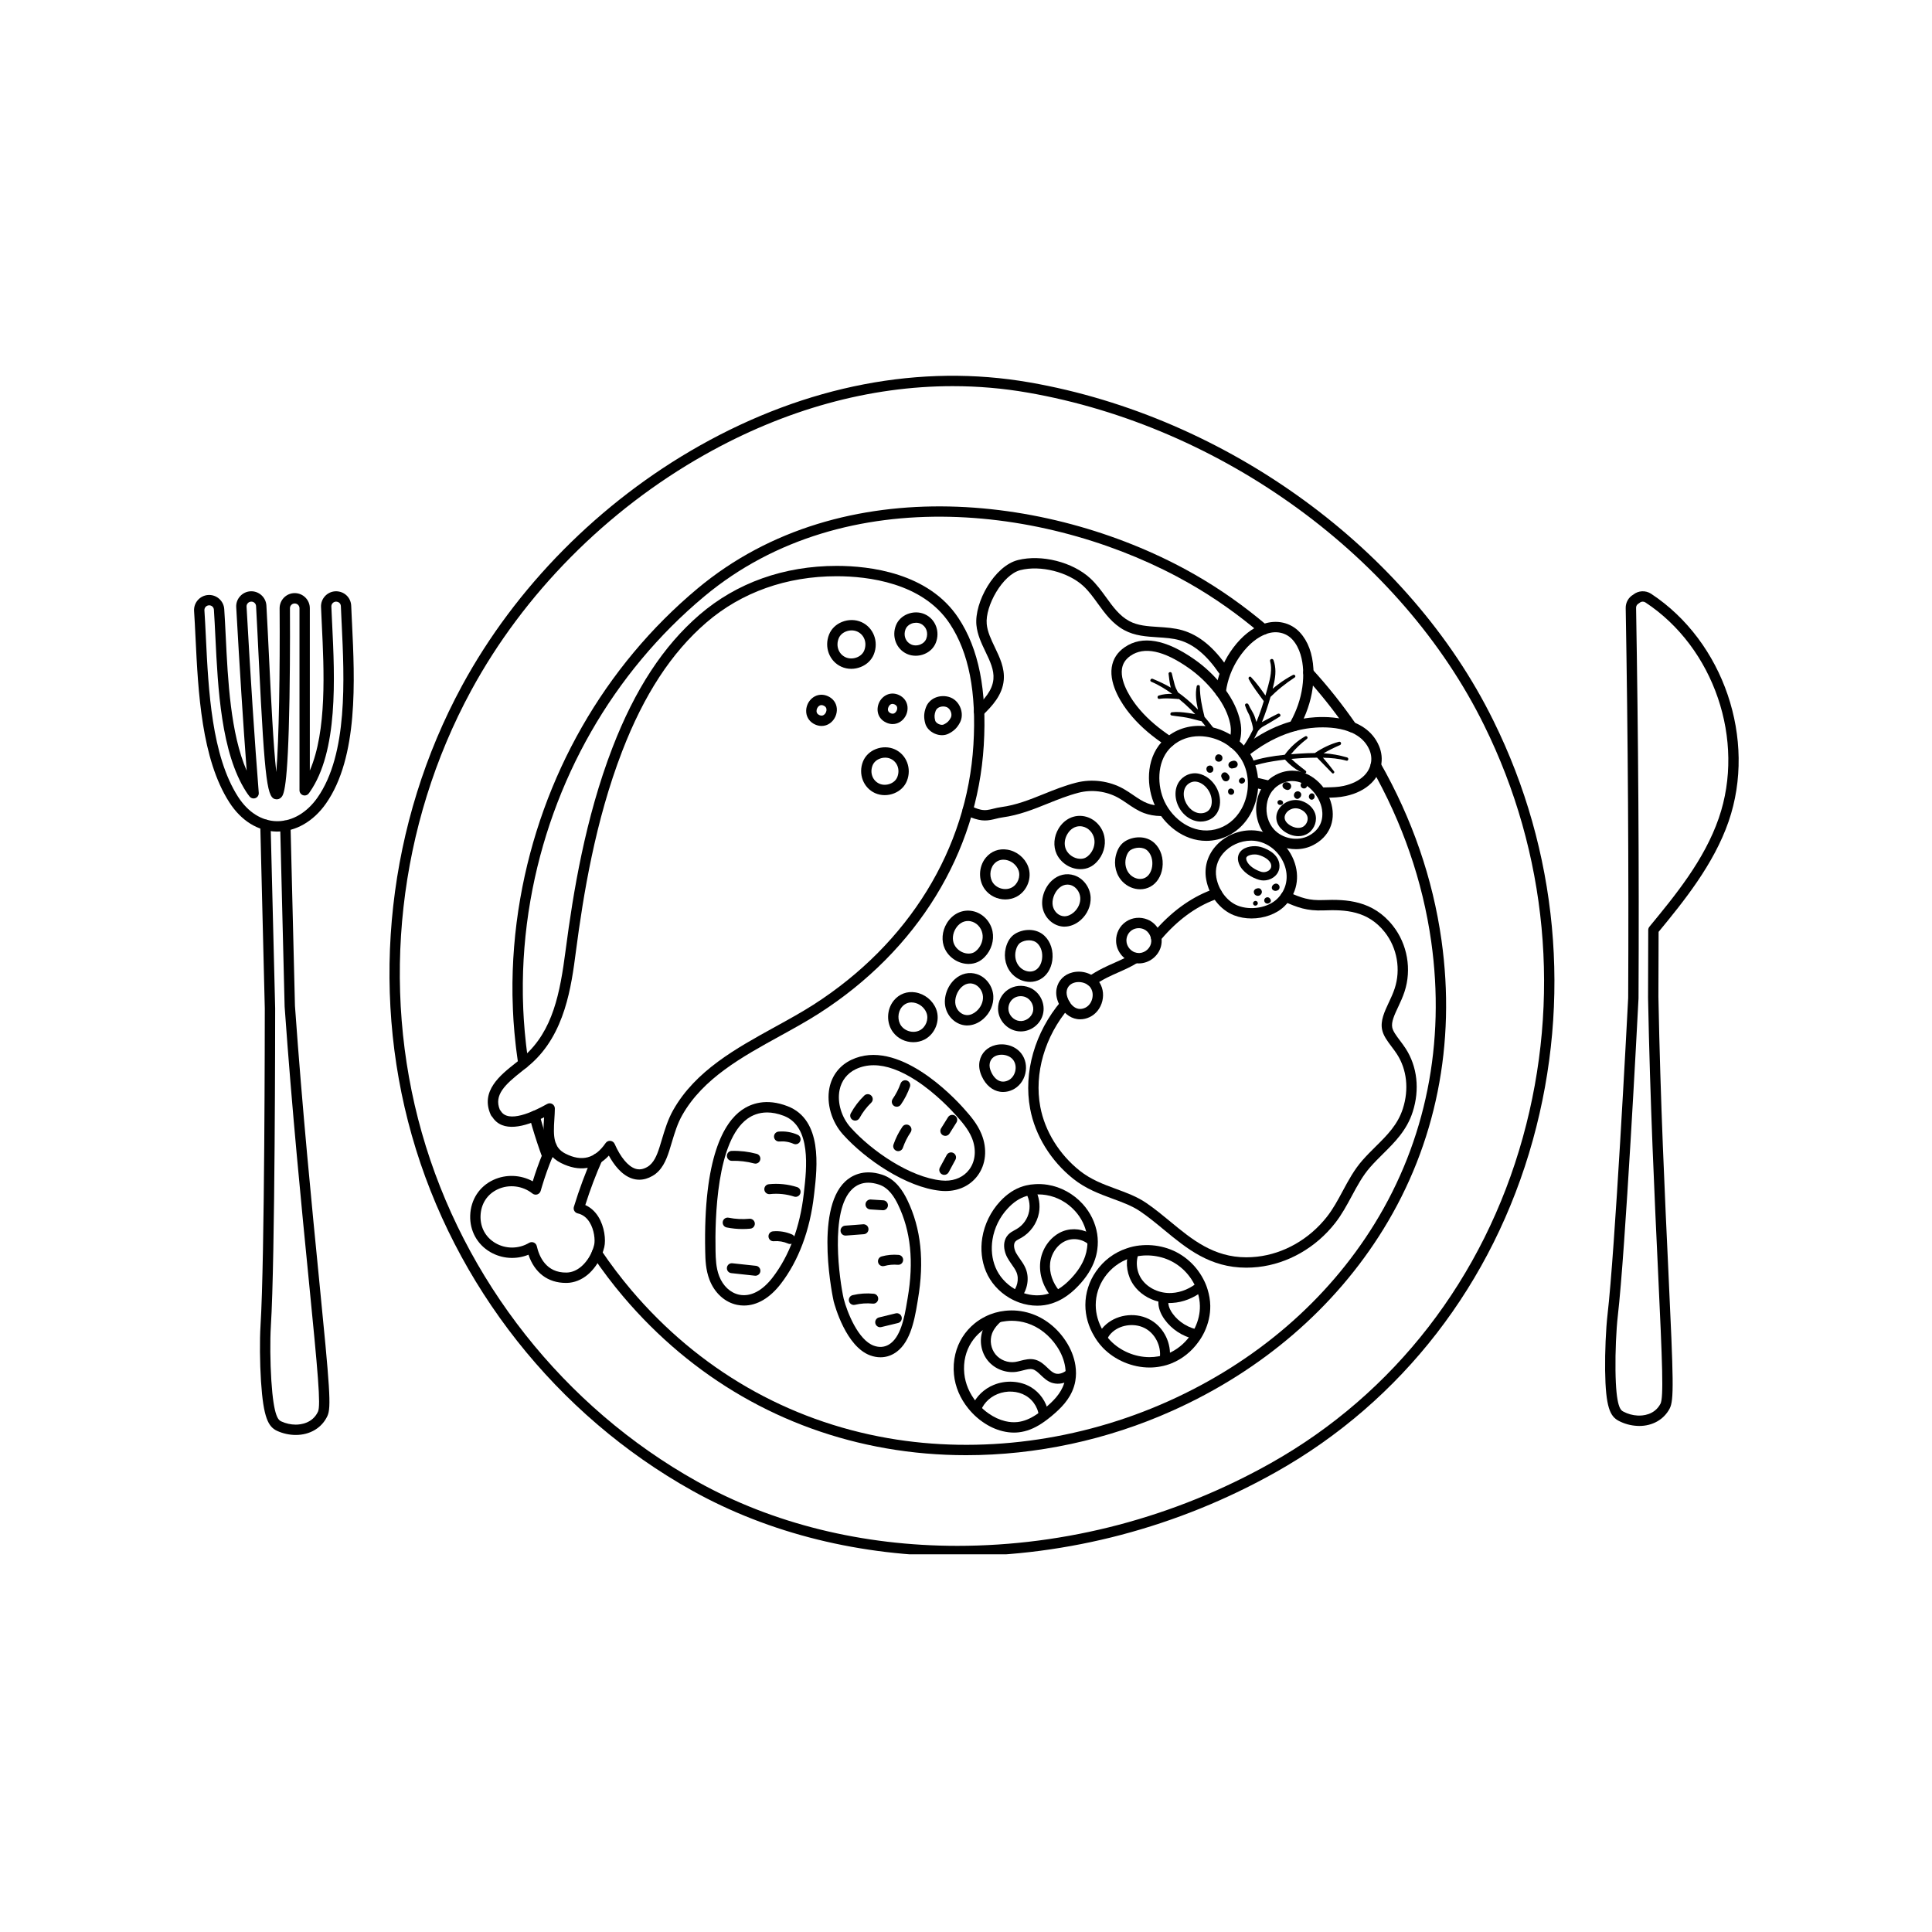<svg xmlns="http://www.w3.org/2000/svg" xmlns:xlink="http://www.w3.org/1999/xlink" width="400" zoomAndPan="magnify" viewBox="0 0 300 300" height="400" preserveAspectRatio="xMidYMid meet" version="1.0"><defs><clipPath id="bc59de83ba"><path d="M 249 91.551 L 269.98 91.551 L 269.98 221.43 L 249 221.43 Z M 249 91.551 " clip-rule="nonzero"/></clipPath><clipPath id="74bd299879"><path d="M 60.402 58.352 L 241.547 58.352 L 241.547 241.352 L 60.402 241.352 Z M 60.402 58.352 " clip-rule="nonzero"/></clipPath></defs><g clip-path="url(#bc59de83ba)"><path fill="currentColor" d="M 255.09 93.422 C 254.914 93.422 254.738 93.484 254.602 93.605 C 254.555 93.648 254.5 93.688 254.445 93.715 C 254.195 93.848 254.043 94.102 254.051 94.383 C 254.395 114.383 254.527 134.766 254.43 154.969 C 254.43 154.98 254.43 154.996 254.43 155.008 C 254.223 158.996 252.383 194.254 251.211 204.348 C 250.965 206.504 250.812 209.969 250.852 212.777 C 250.926 218.59 251.66 218.977 252.102 219.207 C 252.773 219.559 253.531 219.77 254.285 219.805 C 255.039 219.848 256.895 219.746 257.832 217.984 C 258.348 217.016 258.141 211.945 257.461 197.422 C 256.934 186.262 256.219 171.02 255.91 154.93 C 255.91 154.93 255.91 154.895 255.91 154.895 C 255.91 154.879 255.91 154.867 255.91 154.852 C 255.926 151.371 255.934 147.887 255.938 144.406 C 255.938 144.223 256.004 144.043 256.121 143.898 C 260.117 139.047 264.645 133.555 266.895 127.031 C 271.062 114.961 266.164 100.562 255.496 93.543 C 255.371 93.461 255.23 93.422 255.09 93.422 Z M 254.543 221.422 C 254.43 221.422 254.316 221.418 254.203 221.41 C 253.219 221.359 252.23 221.09 251.352 220.629 C 250.012 219.926 249.316 218.523 249.242 212.797 C 249.207 209.93 249.359 206.379 249.613 204.164 C 250.777 194.133 252.613 159.012 252.824 154.941 C 252.918 134.758 252.789 114.391 252.438 94.41 C 252.426 93.551 252.871 92.766 253.609 92.336 C 254.398 91.695 255.523 91.637 256.383 92.199 C 267.641 99.613 272.816 114.812 268.418 127.555 C 266.109 134.246 261.391 140.027 257.547 144.699 C 257.543 148.078 257.531 151.457 257.516 154.84 L 257.52 154.898 C 257.824 170.965 258.539 186.199 259.062 197.32 C 259.871 214.57 259.953 217.43 259.254 218.742 C 258.348 220.434 256.602 221.422 254.543 221.422 " fill-opacity="1" fill-rule="nonzero"/></g><path fill="currentColor" d="M 32.48 93.992 C 32.461 93.992 32.445 93.992 32.43 93.996 C 32.023 94.02 31.715 94.371 31.742 94.781 C 31.824 96.031 31.891 97.359 31.961 98.773 L 31.969 98.969 C 32.367 107.152 32.863 117.34 36.965 123.723 C 38.508 126.121 40.637 127.469 42.957 127.516 L 43.086 127.516 C 45.395 127.516 47.656 126.188 49.289 123.863 C 54.039 117.105 53.469 105.387 53.055 96.828 L 53.039 96.559 C 53 95.711 52.961 94.898 52.93 94.129 C 52.914 93.707 52.598 93.418 52.152 93.422 C 51.965 93.43 51.785 93.516 51.648 93.66 C 51.516 93.805 51.445 93.992 51.453 94.191 C 51.484 94.969 51.523 95.793 51.566 96.652 L 51.578 96.898 C 51.984 105.242 52.539 116.676 48.082 123.016 C 48.039 123.074 47.996 123.133 47.953 123.191 C 47.746 123.473 47.383 123.59 47.055 123.48 C 46.727 123.371 46.504 123.062 46.504 122.715 L 46.504 94.445 C 46.504 94.039 46.172 93.707 45.762 93.707 C 45.355 93.707 45.023 94.039 45.023 94.445 C 45.023 94.512 45.07 101.422 44.953 108.402 C 44.707 122.844 44.027 123.48 43.621 123.859 C 43.422 124.047 43.164 124.137 42.906 124.117 C 41.523 124.008 41.137 122.133 40.184 102.453 C 40.047 99.656 39.91 96.762 39.762 94.117 C 39.738 93.711 39.402 93.395 38.98 93.422 C 38.785 93.434 38.605 93.52 38.473 93.668 C 38.34 93.816 38.273 94.004 38.285 94.199 C 38.918 105.539 39.539 114.996 40.18 123.113 C 40.207 123.465 40.004 123.797 39.672 123.926 C 39.344 124.055 38.969 123.953 38.75 123.676 C 38.559 123.438 38.379 123.188 38.211 122.922 C 34.324 116.875 33.836 106.906 33.445 98.902 C 33.371 97.387 33.301 95.984 33.215 94.68 C 33.188 94.285 32.871 93.992 32.48 93.992 Z M 43.086 129.125 L 42.93 129.125 C 40.051 129.066 37.453 127.453 35.613 124.59 C 31.277 117.848 30.77 107.422 30.363 99.047 L 30.352 98.852 C 30.285 97.445 30.219 96.121 30.137 94.887 C 30.051 93.594 31.035 92.477 32.324 92.391 C 33.605 92.305 34.734 93.289 34.82 94.578 C 34.906 95.895 34.977 97.301 35.051 98.793 C 35.383 105.629 35.789 113.895 38.305 119.672 C 37.758 112.363 37.223 104.02 36.68 94.289 C 36.645 93.664 36.855 93.062 37.273 92.598 C 37.691 92.129 38.266 91.852 38.891 91.816 C 40.18 91.746 41.293 92.738 41.367 94.027 C 41.516 96.676 41.652 99.574 41.789 102.375 C 42.078 108.293 42.441 115.805 42.902 119.879 C 43.32 114.82 43.484 104.184 43.418 94.453 C 43.418 93.152 44.469 92.098 45.762 92.098 C 47.059 92.098 48.109 93.152 48.109 94.445 L 48.109 119.648 C 50.773 113.469 50.316 104.074 49.973 96.977 L 49.961 96.73 C 49.918 95.867 49.879 95.039 49.848 94.254 C 49.82 93.629 50.043 93.031 50.469 92.566 C 50.895 92.109 51.469 91.84 52.098 91.816 C 53.43 91.777 54.484 92.77 54.535 94.066 C 54.566 94.832 54.605 95.641 54.645 96.48 L 54.66 96.75 C 55.086 105.539 55.672 117.582 50.605 124.789 C 48.668 127.547 45.926 129.125 43.086 129.125 " fill-opacity="1" fill-rule="nonzero"/><path fill="currentColor" d="M 45.926 222.82 C 44.945 222.82 43.945 222.602 43.039 222.191 C 41.664 221.555 40.898 220.184 40.527 214.477 C 40.344 211.633 40.312 208.086 40.453 205.848 C 40.453 205.844 40.453 205.836 40.453 205.832 C 41.109 195.527 41.117 158.176 41.117 156.59 L 40.414 128.09 C 40.402 127.645 40.754 127.277 41.199 127.266 C 41.641 127.25 42.012 127.605 42.02 128.051 L 42.727 156.57 C 42.727 158.176 42.719 195.551 42.059 205.918 C 42.059 205.926 42.059 205.93 42.059 205.938 C 41.922 208.113 41.953 211.582 42.133 214.371 C 42.508 220.172 43.262 220.52 43.711 220.73 C 44.406 221.047 45.172 221.215 45.926 221.215 C 46.68 221.215 48.523 221.02 49.375 219.207 C 49.84 218.215 49.367 213.164 47.941 198.703 C 46.844 187.609 45.34 172.418 44.199 156.336 C 44.199 156.332 44.199 156.332 44.199 156.328 C 44.195 156.297 44.195 156.262 44.195 156.234 L 43.504 128.234 C 43.492 127.789 43.844 127.422 44.289 127.41 C 44.73 127.398 45.102 127.75 45.113 128.195 L 45.801 156.191 C 45.805 156.207 45.805 156.223 45.805 156.238 C 46.945 172.289 48.445 187.465 49.539 198.547 C 51.234 215.695 51.461 218.547 50.832 219.891 C 49.969 221.727 48.133 222.82 45.926 222.82 " fill-opacity="1" fill-rule="nonzero"/><g clip-path="url(#74bd299879)"><path fill="currentColor" d="M 147.934 59.961 C 135.039 59.961 121.914 63.566 109.402 70.625 C 94.184 79.207 81.312 92.207 73.16 107.23 C 61.832 128.109 59.035 153.129 65.496 175.875 C 71.992 198.766 87.582 218.512 108.266 230.055 C 119.965 236.59 133.934 240.039 148.656 240.039 C 165.559 240.039 182.395 235.594 197.344 227.184 C 216.516 216.395 230.41 198.438 236.465 176.613 C 242.41 155.207 240.273 132.484 230.457 112.625 C 217.605 86.496 189.793 66.219 159.594 60.965 C 155.746 60.293 151.852 59.961 147.934 59.961 Z M 148.656 241.648 C 133.66 241.648 119.422 238.125 107.48 231.461 C 86.43 219.711 70.559 199.613 63.949 176.316 C 57.379 153.168 60.219 127.711 71.746 106.465 C 80.043 91.18 93.133 77.953 108.609 69.223 C 125.25 59.84 142.977 56.434 159.871 59.379 C 190.559 64.719 218.832 85.34 231.898 111.914 C 241.891 132.125 244.062 155.258 238.016 177.043 C 231.844 199.281 217.68 217.586 198.133 228.582 C 182.941 237.129 165.836 241.648 148.656 241.648 " fill-opacity="1" fill-rule="nonzero"/></g><path fill="currentColor" d="M 209.898 113.703 C 209.645 113.703 209.391 113.586 209.234 113.359 C 207.207 110.422 204.965 107.602 202.574 104.988 C 202.273 104.66 202.297 104.148 202.625 103.852 C 202.953 103.551 203.461 103.574 203.762 103.902 C 206.203 106.57 208.488 109.445 210.559 112.445 C 210.812 112.809 210.723 113.312 210.355 113.562 C 210.215 113.66 210.059 113.703 209.898 113.703 Z M 81.273 165.934 C 80.883 165.934 80.543 165.656 80.48 165.258 C 80.445 165.031 80.41 164.809 80.379 164.586 L 80.371 164.523 C 80.332 164.281 80.301 164.035 80.27 163.789 C 80.23 163.555 80.203 163.305 80.172 163.051 C 80.152 162.914 80.137 162.762 80.117 162.609 L 80.113 162.57 C 80.09 162.383 80.07 162.195 80.051 162.008 C 79.926 160.902 79.824 159.758 79.746 158.621 L 79.723 158.262 C 79.691 157.777 79.664 157.301 79.648 156.82 C 79.625 156.25 79.605 155.676 79.594 155.105 C 79.586 154.902 79.582 154.691 79.578 154.48 C 79.512 149.508 79.918 144.484 80.781 139.539 C 84.094 120.539 93.875 103.434 108.324 91.375 C 130.938 72.516 164.172 77.023 185.484 89.195 C 189.414 91.438 193.203 94.109 196.746 97.121 C 197.082 97.41 197.125 97.918 196.836 98.254 C 196.547 98.594 196.043 98.637 195.703 98.348 C 192.238 95.395 188.531 92.785 184.688 90.594 C 163.844 78.688 131.379 74.242 109.355 92.613 C 95.195 104.426 85.613 121.191 82.363 139.816 C 81.52 144.66 81.121 149.59 81.188 154.461 C 81.191 154.66 81.195 154.859 81.199 155.062 C 81.211 155.629 81.23 156.195 81.254 156.758 C 81.273 157.223 81.297 157.688 81.328 158.148 L 81.352 158.508 C 81.426 159.629 81.523 160.746 81.648 161.836 C 81.668 162.02 81.688 162.199 81.707 162.379 L 81.715 162.418 C 81.73 162.562 81.75 162.703 81.766 162.844 C 81.797 163.098 81.828 163.332 81.859 163.566 C 81.895 163.816 81.926 164.055 81.961 164.293 L 81.969 164.352 C 82 164.57 82.031 164.785 82.066 165.004 C 82.137 165.441 81.84 165.855 81.402 165.926 C 81.359 165.93 81.316 165.934 81.273 165.934 Z M 84.984 180.301 C 84.656 180.301 84.348 180.102 84.227 179.777 C 83.66 178.238 83.133 176.641 82.656 175.035 C 82.508 174.527 82.363 174.02 82.227 173.508 C 82.113 173.078 82.367 172.641 82.797 172.523 C 83.223 172.41 83.664 172.66 83.781 173.094 C 83.914 173.59 84.055 174.086 84.199 174.582 C 84.664 176.152 85.18 177.715 85.738 179.219 C 85.891 179.637 85.676 180.098 85.258 180.25 C 85.168 180.285 85.074 180.301 84.984 180.301 Z M 150.027 225.961 C 145.84 225.961 141.676 225.609 137.605 224.898 C 121.621 222.113 107.516 213.977 96.816 201.379 C 95.113 199.371 93.496 197.238 92.016 195.035 C 91.77 194.668 91.867 194.168 92.238 193.922 C 92.605 193.672 93.105 193.77 93.352 194.141 C 94.797 196.289 96.379 198.375 98.043 200.34 C 108.496 212.645 122.273 220.59 137.883 223.316 C 152.172 225.809 167.629 223.773 181.418 217.582 C 195.012 211.48 206.086 201.953 213.438 190.035 C 221.41 177.109 224.457 161.953 222.238 146.199 C 220.914 136.832 217.785 127.758 212.93 119.23 C 212.707 118.844 212.844 118.352 213.227 118.133 C 213.613 117.914 214.105 118.047 214.324 118.434 C 219.285 127.141 222.48 136.406 223.832 145.977 C 226.102 162.102 222.98 177.629 214.805 190.875 C 207.281 203.07 195.965 212.812 182.074 219.047 C 171.922 223.609 160.879 225.961 150.027 225.961 " fill-opacity="1" fill-rule="nonzero"/><path fill="currentColor" d="M 179.516 146.344 C 179.328 146.344 179.145 146.281 178.996 146.152 C 178.656 145.863 178.617 145.355 178.906 145.02 C 179.141 144.742 179.379 144.473 179.621 144.203 C 182.352 141.172 185.406 139.078 188.699 137.977 C 189.121 137.836 189.574 138.062 189.715 138.484 C 189.855 138.906 189.629 139.363 189.207 139.504 C 186.18 140.512 183.355 142.457 180.812 145.281 C 180.582 145.539 180.355 145.801 180.129 146.066 C 179.969 146.25 179.742 146.344 179.516 146.344 Z M 169.445 153.129 C 169.188 153.129 168.934 153.004 168.777 152.773 C 168.527 152.41 168.625 151.906 168.992 151.66 C 169.719 151.168 170.465 150.727 171.211 150.355 C 171.824 150.047 172.449 149.766 173.055 149.5 C 174.074 149.047 175.039 148.617 175.867 148.07 C 175.996 147.984 176.152 147.938 176.309 147.938 C 176.754 147.938 177.117 148.297 177.117 148.742 C 177.117 149.043 176.953 149.305 176.711 149.441 C 175.781 150.051 174.727 150.516 173.707 150.969 C 173.121 151.23 172.512 151.5 171.934 151.789 C 171.246 152.137 170.559 152.539 169.895 152.992 C 169.754 153.082 169.598 153.129 169.445 153.129 Z M 193.523 196.844 C 187.871 196.844 184.262 193.863 180.773 190.984 L 180.715 190.938 C 179.555 189.977 178.352 188.988 177.078 188.117 C 175.801 187.246 174.328 186.707 172.77 186.137 C 170.715 185.379 168.613 184.605 166.652 183.043 C 163.176 180.27 160.734 176.309 159.961 172.176 C 158.898 166.512 160.691 160.273 164.758 155.477 C 164.906 155.293 165.133 155.172 165.387 155.172 C 165.832 155.172 166.191 155.531 166.191 155.977 C 166.191 156.168 166.125 156.352 166 156.5 C 162.234 160.93 160.562 166.68 161.539 171.883 C 162.246 175.637 164.473 179.246 167.656 181.785 C 169.414 183.188 171.391 183.914 173.305 184.617 C 174.98 185.234 176.543 185.809 177.984 186.789 C 179.32 187.699 180.547 188.715 181.738 189.695 L 181.797 189.746 C 185.066 192.445 188.449 195.234 193.523 195.234 C 194.055 195.234 194.613 195.203 195.184 195.141 C 199.355 194.68 203.316 192.418 206.051 188.93 C 207 187.723 207.723 186.379 208.488 184.957 C 209.371 183.312 210.281 181.617 211.57 180.16 C 212.242 179.395 212.945 178.695 213.625 178.023 C 215.387 176.281 217.043 174.637 217.84 172.141 C 218.797 169.156 218.461 166.074 216.922 163.691 C 216.668 163.297 216.387 162.926 216.117 162.566 L 216.055 162.484 C 215.414 161.625 214.805 160.816 214.613 159.883 C 214.324 158.508 214.973 157.121 215.66 155.648 L 215.684 155.605 C 216 154.926 216.328 154.219 216.562 153.5 C 217.539 150.547 216.953 147.195 215.035 144.754 C 212.387 141.391 208.891 141.238 205.539 141.367 C 202.906 141.469 201.438 140.902 199.328 139.961 C 198.922 139.781 198.738 139.305 198.922 138.902 C 199.102 138.496 199.578 138.312 199.984 138.496 C 202.102 139.441 203.262 139.844 205.477 139.762 C 209.078 139.621 213.184 139.805 216.297 143.762 C 218.547 146.621 219.234 150.547 218.09 154.004 C 217.824 154.812 217.477 155.562 217.141 156.285 L 217.117 156.332 C 216.523 157.602 216.008 158.699 216.188 159.555 C 216.309 160.141 216.812 160.809 217.34 161.52 L 217.402 161.598 C 217.688 161.98 217.988 162.379 218.27 162.816 C 220.074 165.605 220.477 169.184 219.371 172.633 C 218.457 175.504 216.578 177.363 214.758 179.164 C 214.098 179.82 213.414 180.5 212.777 181.223 C 211.613 182.543 210.781 184.086 209.902 185.719 C 209.137 187.137 208.348 188.605 207.316 189.922 C 204.316 193.75 199.957 196.234 195.355 196.742 C 194.727 196.809 194.109 196.844 193.523 196.844 " fill-opacity="1" fill-rule="nonzero"/><path fill="currentColor" d="M 150.305 143.012 C 149.551 143.012 148.859 143.434 148.395 144.195 C 147.914 144.98 147.828 145.922 148.172 146.652 C 148.547 147.457 149.43 148.039 150.316 148.07 L 150.398 148.07 C 150.68 148.07 150.934 148.02 151.156 147.918 C 151.363 147.824 151.559 147.68 151.758 147.473 C 152.418 146.785 152.719 145.816 152.543 144.945 C 152.355 143.996 151.621 143.238 150.723 143.055 C 150.582 143.023 150.441 143.012 150.305 143.012 Z M 150.398 149.68 C 150.352 149.68 150.309 149.68 150.262 149.676 C 148.77 149.625 147.344 148.684 146.715 147.328 C 146.148 146.121 146.266 144.598 147.023 143.355 C 147.926 141.875 149.461 141.156 151.047 141.477 C 152.57 141.789 153.805 143.055 154.121 144.629 C 154.398 146.012 153.938 147.527 152.918 148.586 C 152.574 148.941 152.215 149.199 151.828 149.379 C 151.395 149.578 150.914 149.68 150.398 149.68 " fill-opacity="1" fill-rule="nonzero"/><path fill="currentColor" d="M 159.777 146.012 C 159.301 146.012 158.824 146.145 158.465 146.371 C 158.129 146.586 157.883 146.992 157.734 147.582 C 157.492 148.551 157.742 149.551 158.383 150.191 C 158.812 150.617 159.379 150.863 159.938 150.863 C 160.234 150.863 160.512 150.793 160.754 150.66 C 161.305 150.359 161.691 149.723 161.805 148.918 C 161.941 147.953 161.668 147.039 161.074 146.473 C 160.73 146.148 160.258 146.012 159.777 146.012 Z M 159.938 152.469 C 158.957 152.469 157.977 152.055 157.25 151.328 C 156.207 150.293 155.797 148.707 156.176 147.191 C 156.43 146.184 156.91 145.449 157.605 145.012 C 158.852 144.23 160.875 144.07 162.18 145.305 C 163.152 146.227 163.605 147.66 163.398 149.145 C 163.211 150.457 162.527 151.523 161.527 152.07 C 161.051 152.332 160.5 152.469 159.938 152.469 " fill-opacity="1" fill-rule="nonzero"/><path fill="currentColor" d="M 150.641 152.703 C 150.184 152.703 149.738 152.887 149.344 153.242 C 148.59 153.922 148.176 155.121 148.375 156.031 C 148.57 156.922 149.309 157.59 150.129 157.625 L 150.188 157.625 C 150.672 157.625 151.188 157.406 151.633 157.008 C 152.309 156.414 152.68 155.57 152.637 154.762 C 152.59 153.879 151.988 153.051 151.203 152.797 C 151.016 152.734 150.828 152.703 150.641 152.703 Z M 150.188 159.23 C 150.145 159.23 150.102 159.23 150.062 159.23 C 148.527 159.172 147.156 157.969 146.805 156.375 C 146.48 154.902 147.078 153.125 148.266 152.051 C 149.25 151.16 150.5 150.875 151.703 151.266 C 153.117 151.727 154.16 153.129 154.242 154.672 C 154.312 155.969 153.738 157.293 152.699 158.211 C 151.957 158.867 151.062 159.23 150.188 159.23 " fill-opacity="1" fill-rule="nonzero"/><path fill="currentColor" d="M 158.488 154.684 C 158.105 154.684 157.73 154.793 157.41 155.012 C 156.887 155.371 156.578 155.98 156.582 156.641 C 156.594 157.57 157.355 158.422 158.281 158.535 C 159.219 158.652 160.152 158.004 160.391 157.113 C 160.625 156.227 160.105 155.184 159.258 154.836 C 159.008 154.734 158.746 154.684 158.488 154.684 Z M 158.504 160.16 C 158.363 160.16 158.219 160.148 158.082 160.133 C 156.363 159.918 155 158.395 154.977 156.66 C 154.961 155.461 155.531 154.348 156.504 153.684 C 157.484 153.016 158.742 152.891 159.863 153.348 C 161.473 154.004 162.387 155.84 161.941 157.523 C 161.539 159.051 160.094 160.16 158.504 160.16 " fill-opacity="1" fill-rule="nonzero"/><path fill="currentColor" d="M 141.531 155.656 C 140.945 155.656 140.422 155.906 140.035 156.375 C 139.367 157.191 139.332 158.484 139.957 159.316 C 140.379 159.875 141.094 160.223 141.832 160.223 C 142.18 160.223 142.516 160.145 142.809 159.996 C 143.762 159.512 144.246 158.27 143.867 157.281 C 143.551 156.457 142.773 155.828 141.887 155.684 C 141.766 155.668 141.645 155.656 141.531 155.656 Z M 141.832 161.832 C 140.578 161.832 139.398 161.254 138.672 160.281 C 137.605 158.859 137.656 156.742 138.793 155.355 C 139.621 154.348 140.84 153.887 142.141 154.098 C 143.586 154.332 144.852 155.355 145.371 156.707 C 146.039 158.453 145.215 160.574 143.539 161.43 C 143.02 161.691 142.43 161.832 141.832 161.832 " fill-opacity="1" fill-rule="nonzero"/><path fill="currentColor" d="M 155.527 163.777 C 155.344 163.777 155.156 163.797 154.973 163.84 C 154.281 164 153.812 164.461 153.688 165.105 C 153.605 165.512 153.684 165.961 153.926 166.488 C 154.305 167.312 154.887 167.84 155.527 167.938 C 155.852 167.984 156.203 167.93 156.539 167.77 C 157.086 167.512 157.488 166.988 157.645 166.336 C 157.801 165.684 157.676 165.035 157.309 164.559 C 156.926 164.066 156.234 163.777 155.527 163.777 Z M 155.762 169.562 C 155.605 169.562 155.445 169.551 155.289 169.527 C 154.102 169.348 153.07 168.484 152.465 167.156 C 152.078 166.312 151.961 165.539 152.109 164.793 C 152.359 163.523 153.293 162.586 154.602 162.273 C 156.102 161.922 157.699 162.441 158.578 163.574 C 159.25 164.438 159.477 165.582 159.207 166.711 C 158.938 167.84 158.215 168.758 157.227 169.223 C 156.754 169.449 156.258 169.562 155.762 169.562 " fill-opacity="1" fill-rule="nonzero"/><path fill="currentColor" d="M 167.672 128.297 C 166.918 128.297 166.227 128.715 165.762 129.477 C 165.281 130.262 165.195 131.207 165.535 131.934 C 165.914 132.738 166.797 133.324 167.684 133.352 L 167.766 133.355 C 168.047 133.355 168.301 133.305 168.523 133.203 C 168.727 133.105 168.926 132.961 169.125 132.754 C 169.785 132.07 170.086 131.102 169.91 130.227 C 169.719 129.281 168.988 128.52 168.09 128.34 C 167.949 128.309 167.809 128.297 167.672 128.297 Z M 167.766 134.965 C 167.719 134.965 167.676 134.965 167.629 134.961 C 166.137 134.91 164.711 133.965 164.078 132.613 C 163.512 131.402 163.633 129.883 164.387 128.641 C 165.289 127.16 166.832 126.438 168.41 126.762 C 169.934 127.074 171.172 128.336 171.484 129.91 C 171.766 131.293 171.301 132.812 170.281 133.871 C 169.938 134.227 169.582 134.484 169.191 134.664 C 168.762 134.863 168.277 134.965 167.766 134.965 " fill-opacity="1" fill-rule="nonzero"/><path fill="currentColor" d="M 176.879 131.629 C 176.402 131.629 175.922 131.766 175.562 131.988 C 175.23 132.203 174.984 132.609 174.836 133.199 C 174.594 134.168 174.844 135.168 175.484 135.809 C 175.914 136.234 176.48 136.48 177.039 136.48 C 177.336 136.48 177.613 136.41 177.855 136.277 C 178.406 135.977 178.789 135.34 178.906 134.535 C 179.039 133.57 178.766 132.656 178.176 132.09 C 177.832 131.766 177.355 131.629 176.879 131.629 Z M 177.039 138.086 C 176.059 138.086 175.078 137.672 174.348 136.945 C 173.309 135.91 172.898 134.324 173.277 132.809 C 173.527 131.801 174.008 131.07 174.707 130.629 C 175.949 129.848 177.973 129.688 179.281 130.926 C 180.25 131.844 180.707 133.277 180.496 134.762 C 180.309 136.074 179.629 137.141 178.625 137.688 C 178.148 137.949 177.602 138.086 177.039 138.086 " fill-opacity="1" fill-rule="nonzero"/><path fill="currentColor" d="M 165.75 137.359 C 165.289 137.359 164.844 137.543 164.453 137.895 C 163.699 138.578 163.281 139.777 163.48 140.684 C 163.68 141.578 164.414 142.246 165.234 142.277 L 165.293 142.277 C 165.777 142.277 166.293 142.059 166.742 141.664 C 167.414 141.066 167.789 140.227 167.746 139.414 C 167.699 138.535 167.094 137.707 166.312 137.449 C 166.125 137.391 165.934 137.359 165.75 137.359 Z M 165.293 143.887 C 165.254 143.887 165.211 143.887 165.172 143.887 C 163.637 143.824 162.262 142.625 161.91 141.031 C 161.586 139.559 162.188 137.777 163.371 136.703 C 164.355 135.812 165.609 135.531 166.812 135.922 C 168.223 136.383 169.27 137.785 169.352 139.328 C 169.422 140.625 168.848 141.949 167.809 142.867 C 167.062 143.523 166.172 143.887 165.293 143.887 " fill-opacity="1" fill-rule="nonzero"/><path fill="currentColor" d="M 176.812 144.125 C 176.434 144.125 176.059 144.234 175.738 144.453 C 175.211 144.809 174.902 145.418 174.91 146.078 C 174.926 147.008 175.684 147.859 176.605 147.977 C 177.559 148.098 178.48 147.441 178.715 146.551 C 178.949 145.664 178.43 144.621 177.582 144.277 C 177.332 144.172 177.07 144.125 176.812 144.125 Z M 176.832 149.598 C 176.688 149.598 176.547 149.59 176.406 149.57 C 174.691 149.355 173.324 147.832 173.305 146.098 C 173.289 144.898 173.859 143.785 174.832 143.121 C 175.812 142.453 177.07 142.328 178.191 142.785 C 179.801 143.445 180.715 145.281 180.27 146.965 C 179.867 148.488 178.422 149.598 176.832 149.598 " fill-opacity="1" fill-rule="nonzero"/><path fill="currentColor" d="M 155.805 133.492 C 155.219 133.492 154.699 133.738 154.312 134.207 C 153.645 135.027 153.609 136.32 154.234 137.152 C 154.652 137.711 155.371 138.055 156.105 138.055 C 156.453 138.055 156.793 137.977 157.082 137.828 C 158.035 137.344 158.523 136.102 158.145 135.117 C 157.828 134.289 157.051 133.664 156.16 133.52 C 156.039 133.5 155.922 133.492 155.805 133.492 Z M 156.105 139.664 C 154.855 139.664 153.676 139.086 152.945 138.117 C 151.879 136.695 151.934 134.578 153.07 133.188 C 153.895 132.18 155.113 131.719 156.418 131.934 C 157.859 132.164 159.129 133.188 159.645 134.543 C 160.316 136.289 159.492 138.406 157.812 139.262 C 157.297 139.523 156.707 139.664 156.105 139.664 " fill-opacity="1" fill-rule="nonzero"/><path fill="currentColor" d="M 167.492 152.492 C 167.305 152.492 167.117 152.512 166.934 152.555 C 166.246 152.719 165.773 153.18 165.648 153.82 C 165.566 154.227 165.648 154.68 165.887 155.203 C 166.266 156.027 166.852 156.555 167.492 156.652 C 167.816 156.703 168.168 156.645 168.5 156.488 C 169.047 156.23 169.449 155.707 169.605 155.051 C 169.762 154.398 169.641 153.754 169.27 153.273 C 168.887 152.785 168.195 152.492 167.492 152.492 Z M 167.723 158.277 C 167.566 158.277 167.406 158.266 167.254 158.242 C 166.062 158.062 165.031 157.199 164.426 155.875 C 164.039 155.031 163.922 154.258 164.07 153.508 C 164.32 152.242 165.254 151.297 166.566 150.988 C 168.066 150.637 169.66 151.16 170.539 152.289 C 171.211 153.156 171.441 154.297 171.172 155.426 C 170.898 156.555 170.18 157.473 169.188 157.941 C 168.715 158.164 168.223 158.277 167.723 158.277 " fill-opacity="1" fill-rule="nonzero"/><path fill="currentColor" d="M 152.93 127.402 C 152.617 127.402 152.281 127.371 151.918 127.285 C 151.211 127.129 150.523 126.855 149.871 126.473 C 149.488 126.246 149.359 125.754 149.586 125.371 C 149.812 124.988 150.305 124.859 150.688 125.086 C 151.195 125.383 151.727 125.598 152.27 125.719 C 153.004 125.883 153.547 125.75 154.234 125.578 C 154.594 125.488 154.996 125.387 155.449 125.328 C 157.812 125.012 159.887 124.176 162.082 123.293 C 163.668 122.652 165.312 121.992 167.094 121.535 C 169.539 120.906 172.207 121.246 174.414 122.465 C 174.957 122.77 175.465 123.117 175.961 123.453 C 176.707 123.965 177.414 124.445 178.191 124.738 C 178.801 124.973 179.5 125.094 180.273 125.109 C 180.719 125.117 181.07 125.48 181.062 125.926 C 181.055 126.363 180.699 126.715 180.262 126.715 C 180.254 126.715 180.25 126.715 180.246 126.715 C 179.289 126.699 178.406 126.539 177.625 126.246 C 176.668 125.883 175.844 125.324 175.051 124.781 C 174.57 124.449 174.113 124.141 173.637 123.875 C 171.785 122.852 169.547 122.562 167.496 123.09 C 165.816 123.523 164.223 124.164 162.68 124.785 C 160.492 125.668 158.227 126.578 155.664 126.926 C 155.297 126.973 154.969 127.055 154.625 127.141 C 154.098 127.27 153.559 127.402 152.93 127.402 " fill-opacity="1" fill-rule="nonzero"/><path fill="currentColor" d="M 152.035 111.277 C 151.824 111.277 151.613 111.195 151.457 111.031 C 151.148 110.711 151.156 110.199 151.477 109.895 C 152.801 108.621 154.109 107.227 154.258 105.453 C 154.383 104.023 153.723 102.648 153.023 101.191 C 152.402 99.895 151.762 98.555 151.617 97.059 C 151.281 93.523 154.406 87.887 158.066 86.965 C 161.727 86.047 166.562 87.27 169.312 89.816 C 170.266 90.699 171.023 91.746 171.758 92.754 C 172.82 94.223 173.82 95.605 175.34 96.434 C 176.652 97.148 178.203 97.246 179.848 97.352 C 181.086 97.43 182.363 97.512 183.598 97.867 C 186.184 98.617 188.48 100.5 190.617 103.625 C 190.867 103.992 190.777 104.492 190.41 104.746 C 190.043 104.992 189.543 104.902 189.293 104.535 C 187.371 101.73 185.363 100.051 183.152 99.414 C 182.086 99.105 180.949 99.035 179.742 98.957 C 178 98.844 176.195 98.73 174.57 97.844 C 172.734 96.848 171.574 95.246 170.453 93.699 C 169.738 92.707 169.059 91.77 168.219 90.996 C 165.871 88.824 161.586 87.738 158.461 88.523 C 155.668 89.227 152.953 94.121 153.219 96.906 C 153.332 98.113 153.891 99.273 154.473 100.5 C 155.234 102.082 156.023 103.727 155.863 105.59 C 155.664 107.918 154.07 109.633 152.594 111.055 C 152.438 111.203 152.234 111.277 152.035 111.277 " fill-opacity="1" fill-rule="nonzero"/><path fill="currentColor" d="M 193.074 117.77 C 192.863 117.77 192.652 117.688 192.496 117.523 C 192.188 117.203 192.199 116.695 192.516 116.387 C 193.086 115.84 193.734 115.375 194.352 114.957 C 196.309 113.617 198.344 112.641 200.402 112.047 C 200.867 111.199 201.254 110.332 201.555 109.461 C 202.184 107.625 202.449 105.777 202.344 103.965 C 202.266 102.582 201.91 100.648 200.676 99.301 C 199.691 98.23 198.156 97.891 196.672 98.422 C 195.281 98.918 193.973 99.969 192.785 101.547 C 191.625 103.09 190.824 104.883 190.469 106.738 C 190.422 106.992 190.375 107.262 190.336 107.559 C 190.281 108 189.875 108.309 189.434 108.25 C 188.992 108.191 188.684 107.789 188.746 107.348 C 188.789 107.016 188.836 106.719 188.891 106.438 C 189.293 104.344 190.195 102.316 191.5 100.578 C 192.879 98.746 194.438 97.512 196.133 96.906 C 198.234 96.156 200.43 96.656 201.859 98.215 C 203.109 99.578 203.812 101.48 203.949 103.871 C 204.066 105.895 203.773 107.949 203.074 109.98 C 202.711 111.051 202.227 112.109 201.637 113.133 C 201.527 113.316 201.352 113.453 201.148 113.508 C 199.152 114.043 197.172 114.98 195.258 116.285 C 194.699 116.664 194.113 117.082 193.633 117.547 C 193.477 117.695 193.277 117.77 193.074 117.77 " fill-opacity="1" fill-rule="nonzero"/><path fill="currentColor" d="M 192.637 116.43 C 192.754 116.285 192.871 116.141 192.977 115.988 C 193.379 115.438 193.742 114.855 194.07 114.254 C 194.242 113.938 194.406 113.613 194.566 113.289 C 194.566 113.285 194.566 113.285 194.566 113.285 C 194.566 112.68 194.289 112.008 194.129 111.422 C 194.031 111.074 193.867 110.793 193.703 110.469 C 193.555 110.18 193.457 109.883 193.344 109.578 C 193.215 109.238 193.734 109.082 193.871 109.41 C 194.16 110.086 194.617 110.637 194.852 111.34 C 194.938 111.594 195.016 111.852 195.094 112.105 C 195.312 111.578 195.512 111.051 195.703 110.516 C 195.895 109.973 196.07 109.426 196.238 108.875 C 195.438 107.762 194.539 106.645 193.898 105.434 C 193.785 105.215 194.051 104.93 194.25 105.133 C 195.086 105.992 195.797 107.012 196.5 108 C 196.645 107.508 196.785 107.012 196.914 106.516 C 197.246 105.297 197.57 103.926 197.219 102.676 C 197.125 102.332 197.625 102.172 197.75 102.508 C 198.164 103.66 198.098 104.828 197.84 106.008 C 197.77 106.316 197.695 106.629 197.621 106.941 C 197.918 106.691 198.227 106.457 198.512 106.238 C 199.227 105.688 199.977 105.23 200.77 104.805 C 201.039 104.664 201.297 105.035 201.031 105.203 C 200.324 105.66 199.637 106.164 198.984 106.691 C 198.641 106.969 198.301 107.254 197.977 107.555 C 197.746 107.766 197.527 108.008 197.285 108.211 C 196.91 109.543 196.465 110.859 195.949 112.129 C 196.129 112.035 196.309 111.941 196.48 111.844 C 197.117 111.492 197.766 111.168 198.414 110.836 C 198.715 110.684 199 111.098 198.707 111.281 C 198.129 111.637 197.562 111.992 196.98 112.332 C 196.457 112.637 195.809 112.906 195.445 113.406 C 195.414 113.445 195.387 113.473 195.355 113.496 C 195.016 114.207 194.645 114.902 194.223 115.566 C 193.906 116.07 193.559 116.609 193.172 117.098 L 192.637 116.43 " fill-opacity="1" fill-rule="nonzero"/><path fill="currentColor" d="M 197.141 122.867 C 197.059 122.867 196.977 122.855 196.895 122.828 C 196.73 122.777 196.156 122.637 195.695 122.531 C 195.035 122.371 194.617 122.273 194.414 122.207 C 193.988 122.074 193.754 121.625 193.887 121.199 C 194.02 120.777 194.473 120.539 194.895 120.672 C 195.059 120.727 195.594 120.852 196.066 120.965 C 196.746 121.125 197.176 121.23 197.383 121.297 C 197.805 121.43 198.039 121.883 197.906 122.305 C 197.797 122.648 197.48 122.867 197.141 122.867 " fill-opacity="1" fill-rule="nonzero"/><path fill="currentColor" d="M 205.129 123.891 C 204.699 123.891 204.344 123.551 204.328 123.113 C 204.309 122.672 204.656 122.297 205.102 122.285 C 205.395 122.273 205.68 122.27 205.965 122.262 C 206.879 122.246 207.746 122.23 208.637 122.035 C 209.977 121.738 211.047 121.207 211.812 120.453 C 212.91 119.371 213.234 117.844 212.656 116.473 C 210.988 112.504 205.215 112.852 203.484 113.055 C 202.691 113.148 201.906 113.301 201.148 113.508 C 200.723 113.621 200.281 113.371 200.164 112.941 C 200.047 112.516 200.297 112.07 200.727 111.957 C 201.559 111.73 202.422 111.562 203.297 111.457 C 205.312 111.223 212.035 110.848 214.141 115.848 C 214.977 117.84 214.52 120.047 212.941 121.602 C 211.953 122.57 210.621 123.246 208.98 123.605 C 207.934 123.836 206.945 123.852 205.996 123.871 C 205.719 123.875 205.441 123.879 205.156 123.891 C 205.148 123.891 205.141 123.891 205.129 123.891 " fill-opacity="1" fill-rule="nonzero"/><path fill="currentColor" d="M 191.551 116.215 C 191.449 116.215 191.348 116.195 191.25 116.156 C 190.836 115.988 190.637 115.52 190.805 115.105 C 191.145 114.277 191.215 113.332 191.016 112.367 C 190.715 110.914 190.004 109.422 188.895 107.934 C 188.785 107.781 188.672 107.641 188.562 107.5 C 187.402 106.031 186.043 104.75 184.531 103.695 C 180.68 101.008 177.664 100.375 175.559 101.82 C 174.781 102.355 174.344 103.02 174.219 103.855 C 173.887 106.133 175.953 108.918 176.594 109.715 C 177.816 111.25 179.355 112.648 181.297 114 C 181.543 114.172 181.789 114.348 182.035 114.523 C 182.398 114.781 182.484 115.281 182.227 115.645 C 181.969 116.008 181.469 116.09 181.105 115.832 C 180.863 115.66 180.621 115.488 180.379 115.32 C 178.305 113.879 176.656 112.375 175.34 110.723 C 174.383 109.535 172.211 106.465 172.629 103.621 C 172.82 102.34 173.496 101.285 174.648 100.496 C 177.359 98.633 180.996 99.266 185.453 102.379 C 187.094 103.523 188.562 104.91 189.824 106.504 C 189.953 106.664 190.07 106.816 190.191 106.98 C 191.434 108.652 192.242 110.355 192.59 112.039 C 192.855 113.316 192.754 114.59 192.297 115.715 C 192.168 116.027 191.867 116.215 191.551 116.215 " fill-opacity="1" fill-rule="nonzero"/><path fill="currentColor" d="M 209.066 118.117 C 207.898 117.785 206.648 117.684 205.43 117.656 C 206.035 118.344 206.605 119.047 207.16 119.789 C 207.289 119.973 207.016 120.215 206.855 120.051 C 206.078 119.254 205.297 118.457 204.52 117.648 C 203.195 117.652 201.855 117.719 200.527 117.844 C 201.219 118.516 201.984 119.09 202.746 119.691 C 202.98 119.875 202.719 120.184 202.477 120.094 C 201.34 119.66 200.359 118.84 199.535 117.949 C 198.93 118.023 198.328 118.105 197.73 118.203 C 196.539 118.391 195.355 118.66 194.219 119.062 C 194.133 118.816 194.031 118.57 193.918 118.336 C 193.98 118.316 194.043 118.293 194.105 118.273 C 195.84 117.688 197.656 117.387 199.477 117.203 C 199.484 117.199 199.492 117.191 199.504 117.184 C 200.324 116.047 201.449 115.016 202.672 114.34 C 202.941 114.191 203.176 114.547 202.934 114.734 C 201.996 115.457 201.188 116.223 200.457 117.117 C 200.914 117.078 201.371 117.047 201.82 117.02 C 202.602 116.969 203.387 116.934 204.168 116.934 C 205.305 116.156 206.57 115.543 207.898 115.184 C 208.238 115.09 208.383 115.562 208.062 115.699 C 207.188 116.078 206.34 116.496 205.52 116.969 C 205.535 116.969 205.551 116.969 205.566 116.969 C 206.809 117.047 207.984 117.27 209.176 117.613 C 209.488 117.707 209.387 118.207 209.066 118.117 " fill-opacity="1" fill-rule="nonzero"/><path fill="currentColor" d="M 189.172 114.055 C 189.133 114.035 189.094 114.023 189.055 114.008 C 188.793 113.914 188.531 113.824 188.262 113.75 C 188.129 113.711 187.996 113.68 187.863 113.656 L 187.859 113.656 C 187.773 113.527 187.684 113.402 187.59 113.281 C 187.258 112.84 186.914 112.41 186.559 111.988 C 185.801 111.824 185.062 111.586 184.293 111.438 C 183.512 111.285 182.719 111.234 181.93 111.098 C 181.633 111.047 181.699 110.633 181.969 110.598 C 182.777 110.5 183.645 110.594 184.449 110.703 C 184.828 110.754 185.211 110.816 185.594 110.898 C 185.371 110.66 185.148 110.426 184.918 110.195 C 184.332 109.617 183.715 109.062 183.074 108.543 C 183.023 108.543 182.98 108.543 182.93 108.539 C 182.867 108.551 182.805 108.547 182.742 108.523 C 181.828 108.469 180.93 108.379 180.012 108.52 C 179.711 108.562 179.645 108.098 179.918 108.008 C 180.59 107.793 181.305 107.723 182.016 107.746 C 181.016 107.031 179.906 106.332 178.766 105.859 C 178.465 105.734 178.691 105.285 178.988 105.406 C 179.969 105.816 180.906 106.242 181.805 106.777 C 181.785 106.715 181.77 106.648 181.754 106.59 C 181.598 105.945 181.535 105.277 181.457 104.621 C 181.426 104.34 181.871 104.262 181.945 104.531 C 182.105 105.121 182.234 105.723 182.398 106.309 C 182.516 106.738 182.703 107.125 182.918 107.508 C 183.809 108.141 184.645 108.848 185.434 109.609 C 185.633 109.801 185.824 109.996 186.02 110.191 C 185.754 108.996 185.574 107.754 185.824 106.562 C 185.883 106.289 186.312 106.316 186.312 106.602 C 186.328 108.188 186.621 109.672 187.012 111.203 C 187.023 111.238 187.027 111.27 187.027 111.301 C 187.441 111.781 187.836 112.273 188.223 112.777 C 188.539 113.195 188.863 113.617 189.172 114.055 " fill-opacity="1" fill-rule="nonzero"/><path fill="currentColor" d="M 200.656 121.277 C 199.945 121.277 199.238 121.488 198.562 121.906 C 197.555 122.527 196.898 123.59 196.711 124.895 C 196.504 126.34 196.922 127.797 197.828 128.793 C 199.145 130.246 201.512 130.676 203.215 129.777 C 205.68 128.477 205.426 126.223 205.203 125.312 C 204.715 123.336 202.887 121.285 200.668 121.277 C 200.664 121.277 200.66 121.277 200.656 121.277 Z M 201.234 131.859 C 199.523 131.859 197.805 131.164 196.637 129.875 C 195.414 128.527 194.848 126.582 195.121 124.664 C 195.371 122.906 196.316 121.402 197.719 120.539 C 198.656 119.961 199.645 119.672 200.656 119.672 C 200.664 119.672 200.668 119.672 200.676 119.672 C 203.41 119.68 206.027 121.941 206.762 124.93 C 207.418 127.586 206.371 129.934 203.965 131.199 C 203.125 131.645 202.18 131.859 201.234 131.859 " fill-opacity="1" fill-rule="nonzero"/><path fill="currentColor" d="M 201.176 125.508 C 200.5 125.508 199.891 125.902 199.625 126.395 C 199.328 126.93 199.473 127.484 200.027 127.945 C 200.68 128.492 201.746 128.805 202.438 128.309 C 202.945 127.941 203.184 127.254 202.988 126.715 C 202.809 126.211 202.316 125.781 201.699 125.59 C 201.523 125.535 201.348 125.508 201.176 125.508 Z M 201.609 129.84 C 200.734 129.84 199.844 129.473 199.199 128.934 C 198.172 128.07 197.902 126.859 198.496 125.773 C 199.176 124.539 200.719 123.93 202.09 124.363 C 203.094 124.68 203.883 125.395 204.199 126.277 C 204.199 126.277 204.199 126.277 204.199 126.281 C 204.586 127.359 204.16 128.648 203.191 129.352 C 202.711 129.691 202.164 129.84 201.609 129.84 " fill-opacity="1" fill-rule="nonzero"/><path fill="currentColor" d="M 200.465 121.91 C 200.414 121.773 200.316 121.629 200.172 121.57 C 200.086 121.535 200 121.496 199.91 121.484 C 199.824 121.469 199.734 121.465 199.645 121.461 C 199.562 121.457 199.449 121.5 199.383 121.547 C 199.281 121.609 199.211 121.707 199.172 121.816 C 199.105 122.02 199.16 122.246 199.32 122.391 C 199.422 122.48 199.531 122.555 199.656 122.605 C 199.797 122.664 199.941 122.688 200.09 122.641 C 200.227 122.598 200.371 122.48 200.434 122.348 C 200.492 122.215 200.52 122.055 200.465 121.91 " fill-opacity="1" fill-rule="nonzero"/><path fill="currentColor" d="M 202.762 122.348 C 202.988 122.184 203.07 121.875 202.91 121.633 C 202.762 121.402 202.422 121.32 202.195 121.48 C 201.965 121.645 201.887 121.957 202.043 122.199 C 202.191 122.426 202.535 122.512 202.762 122.348 " fill-opacity="1" fill-rule="nonzero"/><path fill="currentColor" d="M 201.867 123.832 C 201.871 123.824 201.879 123.82 201.887 123.812 C 201.883 123.816 201.879 123.82 201.871 123.824 C 201.898 123.797 201.922 123.77 201.945 123.738 C 201.934 123.754 201.922 123.77 201.91 123.785 C 201.945 123.746 201.969 123.711 201.988 123.672 C 201.988 123.672 201.988 123.668 201.988 123.668 C 201.988 123.668 201.988 123.672 201.988 123.672 C 202.035 123.582 202.051 123.488 202.059 123.379 C 202.07 123.184 201.918 123.027 201.766 122.934 C 201.594 122.824 201.348 122.863 201.184 122.973 C 201.051 123.062 200.949 123.227 200.926 123.387 C 200.906 123.508 200.918 123.617 200.969 123.727 C 201.004 123.797 201.047 123.848 201.098 123.895 C 201.215 124.016 201.355 124.078 201.531 124.047 C 201.645 124.027 201.758 123.957 201.832 123.859 C 201.844 123.852 201.855 123.84 201.867 123.832 " fill-opacity="1" fill-rule="nonzero"/><path fill="currentColor" d="M 204.129 123.785 C 204.137 123.738 204.141 123.688 204.137 123.641 C 204.109 123.512 204.109 123.492 204.129 123.586 C 204.137 123.41 203.965 123.223 203.793 123.195 C 203.723 123.184 203.652 123.188 203.582 123.203 C 203.488 123.23 203.367 123.328 203.332 123.418 C 203.387 123.344 203.379 123.355 203.301 123.469 C 203.281 123.512 203.262 123.555 203.25 123.602 C 203.234 123.688 203.234 123.801 203.273 123.883 C 203.336 124.023 203.43 124.137 203.59 124.168 C 203.754 124.203 203.883 124.141 204 124.035 C 204.066 123.973 204.109 123.871 204.129 123.785 " fill-opacity="1" fill-rule="nonzero"/><path fill="currentColor" d="M 199.23 124.707 C 199.258 124.547 199.184 124.406 199.047 124.324 C 198.977 124.281 198.906 124.246 198.824 124.234 C 198.629 124.199 198.406 124.32 198.371 124.527 C 198.336 124.734 198.461 124.93 198.668 124.977 C 198.746 124.996 198.824 124.996 198.906 124.984 C 199.059 124.965 199.207 124.871 199.23 124.707 " fill-opacity="1" fill-rule="nonzero"/><path fill="currentColor" d="M 194.289 130.535 C 192.602 130.535 190.965 131.281 189.902 132.535 C 189.004 133.598 188.637 134.922 188.871 136.254 C 189.219 138.223 190.559 139.984 192.203 140.629 C 194.215 141.418 196.902 140.953 198.324 139.57 C 199.785 138.145 200.184 136.117 199.391 134.148 C 198.527 132.004 196.496 130.555 194.336 130.535 C 194.32 130.535 194.305 130.535 194.289 130.535 Z M 194.336 142.617 C 193.398 142.617 192.465 142.457 191.613 142.125 C 189.434 141.27 187.734 139.074 187.289 136.531 C 186.969 134.723 187.461 132.934 188.676 131.496 C 190.051 129.871 192.176 128.906 194.352 128.93 C 197.199 128.953 199.766 130.766 200.883 133.547 C 201.926 136.145 201.387 138.828 199.445 140.723 C 198.188 141.945 196.258 142.617 194.336 142.617 " fill-opacity="1" fill-rule="nonzero"/><path fill="currentColor" d="M 194.812 132.676 C 194.316 132.676 193.816 132.816 193.605 133.047 C 193.551 133.109 193.422 133.254 193.586 133.664 C 193.914 134.48 194.992 135.125 195.859 135.379 C 196.215 135.484 196.633 135.422 196.953 135.215 C 197.094 135.125 197.344 134.918 197.391 134.582 C 197.402 134.488 197.398 134.391 197.379 134.285 C 197.23 133.516 196.223 132.977 195.406 132.75 C 195.223 132.699 195.016 132.676 194.812 132.676 Z M 196.215 136.719 C 195.969 136.719 195.727 136.684 195.492 136.613 C 194.391 136.289 192.914 135.445 192.395 134.141 C 191.992 133.137 192.383 132.488 192.648 132.191 C 193.344 131.414 194.77 131.238 195.75 131.512 C 196.348 131.676 198.312 132.348 198.641 134.039 C 198.688 134.281 198.695 134.527 198.66 134.762 C 198.578 135.387 198.215 135.934 197.648 136.297 C 197.223 136.574 196.715 136.719 196.215 136.719 " fill-opacity="1" fill-rule="nonzero"/><path fill="currentColor" d="M 195.84 138.82 C 195.938 138.68 195.977 138.48 195.914 138.316 C 195.875 138.199 195.824 138.141 195.742 138.051 C 195.707 138.027 195.668 138 195.633 137.973 C 195.57 137.941 195.504 137.926 195.438 137.926 C 195.41 137.922 195.383 137.922 195.359 137.926 L 195.363 137.922 C 195.359 137.922 195.359 137.922 195.359 137.926 C 195.336 137.926 195.312 137.93 195.289 137.934 C 195.254 137.938 195.223 137.945 195.191 137.953 C 195.176 137.957 195.168 137.961 195.16 137.965 C 195.055 137.984 194.965 138.027 194.883 138.094 C 194.793 138.172 194.719 138.277 194.699 138.395 C 194.676 138.543 194.707 138.676 194.777 138.809 C 194.844 138.926 194.98 139.031 195.117 139.07 C 195.191 139.098 195.289 139.109 195.348 139.105 C 195.398 139.102 195.461 139.09 195.508 139.074 C 195.645 139.031 195.762 138.938 195.84 138.82 " fill-opacity="1" fill-rule="nonzero"/><path fill="currentColor" d="M 198.445 138.223 C 198.562 138.164 198.664 137.992 198.684 137.871 C 198.707 137.75 198.691 137.637 198.641 137.523 C 198.527 137.285 198.234 137.137 197.977 137.234 C 197.801 137.297 197.648 137.402 197.559 137.566 C 197.48 137.719 197.457 137.891 197.531 138.043 C 197.602 138.184 197.719 138.254 197.859 138.305 C 198.07 138.379 198.258 138.316 198.445 138.223 " fill-opacity="1" fill-rule="nonzero"/><path fill="currentColor" d="M 197.336 139.934 C 197.359 139.801 197.32 139.684 197.246 139.598 C 197.156 139.43 196.98 139.312 196.781 139.324 C 196.566 139.336 196.355 139.504 196.316 139.719 C 196.285 139.922 196.359 140.117 196.531 140.23 C 196.719 140.355 196.953 140.336 197.121 140.199 C 197.23 140.152 197.312 140.062 197.336 139.934 " fill-opacity="1" fill-rule="nonzero"/><path fill="currentColor" d="M 195.254 140.059 C 194.992 139.656 194.367 140.062 194.629 140.465 C 194.895 140.867 195.52 140.461 195.254 140.059 " fill-opacity="1" fill-rule="nonzero"/><path fill="currentColor" d="M 186.219 114.316 C 184.66 114.316 183.223 114.824 182.094 115.789 C 181.918 115.938 181.754 116.098 181.59 116.273 C 179.594 118.461 179.691 122.047 180.82 124.453 C 182.125 127.238 185.254 129.621 188.703 128.793 C 190.406 128.387 191.848 127.262 192.762 125.633 C 193.828 123.727 194.07 121.371 193.402 119.332 C 193.207 118.727 192.934 118.164 192.59 117.656 C 191.418 115.906 189.41 114.684 187.227 114.387 C 186.887 114.34 186.551 114.316 186.219 114.316 Z M 187.305 130.57 C 183.758 130.57 180.723 128.035 179.363 125.137 C 178.051 122.332 177.816 118.023 180.406 115.188 C 180.613 114.961 180.832 114.75 181.055 114.562 C 182.773 113.094 185.043 112.465 187.445 112.793 C 190.074 113.152 192.496 114.637 193.926 116.762 C 194.352 117.391 194.688 118.086 194.93 118.832 C 195.734 121.289 195.445 124.125 194.164 126.418 C 193.031 128.445 191.223 129.844 189.078 130.355 C 188.477 130.5 187.883 130.57 187.305 130.57 " fill-opacity="1" fill-rule="nonzero"/><path fill="currentColor" d="M 188.699 125.285 L 188.703 125.285 Z M 185.555 121.359 C 184.883 121.359 184.223 121.797 183.965 122.453 C 183.5 123.645 184.152 125.078 185.059 125.777 C 185.637 126.219 186.297 126.379 186.922 126.23 C 187.523 126.086 187.914 125.711 188.082 125.113 C 188.273 124.41 188.125 123.504 187.695 122.801 C 187.246 122.059 186.555 121.531 185.852 121.391 C 185.754 121.371 185.656 121.359 185.555 121.359 Z M 186.453 127.574 C 185.695 127.574 184.941 127.309 184.273 126.793 C 182.789 125.648 182.141 123.582 182.77 121.98 C 183.297 120.645 184.73 119.848 186.105 120.129 C 187.172 120.344 188.152 121.074 188.797 122.133 C 189.406 123.137 189.609 124.41 189.32 125.457 C 189.027 126.512 188.281 127.23 187.223 127.48 C 186.969 127.543 186.711 127.574 186.453 127.574 " fill-opacity="1" fill-rule="nonzero"/><path fill="currentColor" d="M 189.809 117.832 C 189.812 117.816 189.812 117.801 189.816 117.785 C 189.855 117.488 189.699 117.242 189.406 117.16 C 189.395 117.156 189.379 117.152 189.363 117.148 C 188.867 117.008 188.504 117.633 188.762 118.027 C 189.023 118.426 189.738 118.34 189.809 117.832 " fill-opacity="1" fill-rule="nonzero"/><path fill="currentColor" d="M 191.324 119.324 C 191.48 119.297 191.641 119.281 191.793 119.23 C 192.074 119.137 192.27 118.805 192.16 118.512 C 192.109 118.371 192.012 118.238 191.871 118.176 C 191.824 118.16 191.777 118.145 191.734 118.129 C 191.637 118.109 191.539 118.113 191.441 118.145 C 191.332 118.164 191.234 118.203 191.129 118.242 C 190.867 118.34 190.707 118.594 190.758 118.871 C 190.777 118.984 190.836 119.109 190.93 119.188 C 191.035 119.273 191.184 119.348 191.324 119.324 " fill-opacity="1" fill-rule="nonzero"/><path fill="currentColor" d="M 190.836 120.426 C 190.746 120.293 190.652 120.176 190.535 120.062 C 190.371 119.906 190.062 119.879 189.875 120.02 C 189.684 120.156 189.566 120.41 189.652 120.641 C 189.707 120.793 189.781 120.926 189.867 121.062 C 190.031 121.316 190.414 121.41 190.668 121.23 C 190.922 121.047 191.016 120.695 190.836 120.426 " fill-opacity="1" fill-rule="nonzero"/><path fill="currentColor" d="M 192.938 121.66 C 192.961 121.648 192.984 121.641 193.008 121.633 C 193.094 121.594 193.152 121.551 193.223 121.484 C 193.355 121.355 193.367 121.098 193.262 120.953 C 193.156 120.805 192.941 120.699 192.758 120.773 C 192.672 120.812 192.613 120.848 192.539 120.914 C 192.52 120.93 192.5 120.949 192.484 120.965 C 192.352 121.09 192.344 121.344 192.445 121.484 C 192.551 121.629 192.762 121.734 192.938 121.66 " fill-opacity="1" fill-rule="nonzero"/><path fill="currentColor" d="M 191.633 123.043 C 191.652 122.93 191.645 122.777 191.566 122.688 C 191.559 122.68 191.555 122.672 191.547 122.664 C 191.477 122.582 191.414 122.52 191.309 122.48 C 191.293 122.477 191.281 122.473 191.266 122.469 C 191.004 122.363 190.699 122.562 190.695 122.848 C 190.691 122.859 190.691 122.871 190.691 122.887 C 190.68 123 190.711 123.078 190.762 123.184 C 190.766 123.191 190.77 123.195 190.773 123.203 C 190.82 123.305 190.969 123.387 191.07 123.41 C 191.184 123.434 191.332 123.414 191.43 123.344 C 191.527 123.27 191.613 123.168 191.633 123.043 " fill-opacity="1" fill-rule="nonzero"/><path fill="currentColor" d="M 187.703 118.898 C 187.094 119.07 187.27 120.035 187.902 119.996 C 188.707 119.945 188.504 118.676 187.703 118.898 " fill-opacity="1" fill-rule="nonzero"/><path fill="currentColor" d="M 87.875 199.211 C 85.078 199.211 83.004 197.637 82.059 194.832 C 80.129 195.617 77.926 195.473 76.102 194.402 C 74.098 193.223 72.941 191.113 73.012 188.762 C 73.086 186.297 74.434 184.219 76.621 183.211 C 78.57 182.309 80.855 182.41 82.723 183.434 C 83.16 182 83.672 180.574 84.238 179.191 C 84.445 178.688 84.664 178.176 84.895 177.66 C 85.078 177.258 85.555 177.078 85.961 177.258 C 86.363 177.441 86.543 177.918 86.363 178.324 C 86.141 178.816 85.926 179.316 85.727 179.801 C 85.137 181.238 84.609 182.723 84.164 184.215 C 84.09 184.453 84.02 184.684 83.957 184.918 C 83.883 185.176 83.684 185.383 83.43 185.469 C 83.172 185.551 82.891 185.496 82.68 185.332 C 81.16 184.117 79.047 183.859 77.297 184.668 C 75.652 185.43 74.676 186.938 74.617 188.809 C 74.566 190.594 75.402 192.125 76.914 193.016 C 78.531 193.965 80.543 193.953 82.16 192.988 C 82.379 192.859 82.652 192.84 82.887 192.941 C 83.125 193.043 83.297 193.25 83.355 193.504 C 83.707 195.062 84.77 197.672 87.996 197.602 C 88.766 197.586 89.543 197.27 90.23 196.691 C 90.938 196.094 91.547 195.238 91.941 194.281 C 92.078 193.949 92.188 193.621 92.262 193.297 C 92.434 192.578 92.281 190.961 91.547 189.785 C 91.082 189.043 90.461 188.582 89.707 188.414 C 89.484 188.363 89.301 188.227 89.184 188.031 C 89.074 187.84 89.047 187.605 89.113 187.391 C 89.949 184.66 90.926 182.031 92.012 179.582 C 92.195 179.176 92.672 178.996 93.074 179.176 C 93.48 179.355 93.664 179.828 93.484 180.234 C 92.52 182.402 91.645 184.715 90.883 187.117 C 91.695 187.48 92.391 188.098 92.91 188.934 C 93.871 190.477 94.102 192.523 93.828 193.668 C 93.73 194.074 93.598 194.488 93.426 194.895 C 92.938 196.086 92.168 197.16 91.27 197.922 C 90.293 198.738 89.172 199.184 88.027 199.211 C 87.98 199.211 87.93 199.211 87.875 199.211 " fill-opacity="1" fill-rule="nonzero"/><path fill="currentColor" d="M 77.438 172.191 C 77.441 172.191 77.441 172.195 77.441 172.195 C 77.441 172.195 77.441 172.191 77.438 172.191 Z M 94.703 177.148 C 94.73 177.148 94.754 177.148 94.777 177.152 C 95.07 177.18 95.324 177.359 95.441 177.625 C 96.355 179.703 97.523 181.105 98.648 181.473 C 99.254 181.672 99.863 181.582 100.52 181.199 C 101.504 180.629 102.004 179.406 102.398 178.176 C 102.531 177.754 102.656 177.336 102.781 176.922 C 103.234 175.406 103.703 173.844 104.539 172.363 C 107.996 166.258 114.273 162.805 120.344 159.461 C 122.457 158.297 124.453 157.199 126.328 156 C 141.133 146.504 150.18 131.797 151.152 115.648 C 151.645 107.473 150.441 101.32 147.473 96.836 C 143.242 90.449 134.684 89.484 129.961 89.477 C 129.945 89.477 129.93 89.477 129.914 89.477 C 122.133 89.477 115.133 91.969 109.672 96.676 C 104.273 101.332 99.996 107.871 96.602 116.676 C 92.426 127.508 90.574 138.969 89.426 147.742 C 88.719 153.145 87.754 160.543 82.406 165.23 C 81.984 165.598 81.523 165.961 81.039 166.344 C 78.438 168.395 76.664 170.031 77.617 172.324 C 77.672 172.375 77.715 172.434 77.754 172.496 C 78.898 174.457 82.758 172.668 84.957 171.426 C 85.207 171.281 85.512 171.285 85.762 171.43 C 86.008 171.578 86.16 171.844 86.156 172.129 C 86.152 172.668 86.117 173.227 86.082 173.77 C 85.902 176.477 85.93 178.191 87.82 179.148 C 90.359 180.43 92.398 179.891 94.039 177.496 C 94.191 177.277 94.441 177.148 94.703 177.148 Z M 99.277 183.184 C 98.902 183.184 98.523 183.125 98.152 183 C 96.512 182.469 95.309 180.836 94.543 179.441 C 92.535 181.605 89.934 182.016 87.094 180.582 C 84.121 179.078 84.316 176.074 84.477 173.664 C 84.48 173.605 84.484 173.551 84.488 173.492 C 81.465 174.996 78.027 175.902 76.453 173.449 C 76.348 173.352 76.262 173.238 76.203 173.105 C 74.535 169.422 77.719 166.914 80.043 165.082 C 80.516 164.711 80.957 164.363 81.344 164.023 C 85.867 160.055 86.961 154.207 87.832 147.535 C 88.992 138.672 90.863 127.09 95.102 116.098 C 98.594 107.039 103.016 100.289 108.621 95.457 C 114.379 90.496 121.742 87.871 129.914 87.871 C 129.934 87.871 129.945 87.871 129.965 87.871 C 135.008 87.875 144.164 88.934 148.812 95.949 C 151.984 100.73 153.273 107.207 152.758 115.746 C 151.754 132.41 142.438 147.574 127.195 157.352 C 125.277 158.582 123.164 159.746 121.117 160.871 C 115.242 164.105 109.172 167.445 105.941 173.156 C 105.191 174.477 104.77 175.891 104.32 177.383 C 104.195 177.809 104.066 178.234 103.93 178.664 C 103.438 180.203 102.781 181.75 101.328 182.59 C 100.645 182.984 99.961 183.184 99.277 183.184 " fill-opacity="1" fill-rule="nonzero"/><path fill="currentColor" d="M 141.484 100.07 C 141.91 100.266 142.445 100.266 142.918 100.074 C 143.344 99.902 143.664 99.602 143.816 99.227 C 144.199 98.266 143.828 97.242 142.949 96.844 C 142.527 96.652 141.992 96.652 141.52 96.84 C 141.09 97.016 140.77 97.316 140.617 97.691 C 140.234 98.652 140.609 99.672 141.484 100.07 Z M 142.188 101.824 C 141.715 101.824 141.246 101.73 140.82 101.535 C 139.172 100.785 138.43 98.836 139.125 97.094 C 139.441 96.305 140.078 95.688 140.918 95.348 C 141.805 94.996 142.789 95.004 143.613 95.383 C 145.266 96.129 146.008 98.082 145.309 99.82 C 144.992 100.609 144.355 101.23 143.516 101.566 C 143.086 101.742 142.633 101.824 142.188 101.824 " fill-opacity="1" fill-rule="nonzero"/><path fill="currentColor" d="M 145.289 110.383 C 145.082 110.934 145.062 111.316 145.215 111.895 C 145.27 112.094 145.488 112.305 145.773 112.438 C 146.059 112.566 146.363 112.59 146.551 112.496 C 147.086 112.234 147.363 111.969 147.641 111.445 C 147.77 111.203 147.773 110.859 147.652 110.531 C 147.527 110.188 147.285 109.914 147.008 109.801 C 146.652 109.656 146.207 109.664 145.852 109.82 C 145.664 109.902 145.414 110.066 145.289 110.383 Z M 146.273 114.16 C 145.887 114.16 145.488 114.074 145.109 113.902 C 144.371 113.566 143.844 112.984 143.664 112.309 C 143.422 111.402 143.457 110.68 143.789 109.809 C 144.039 109.156 144.543 108.637 145.207 108.344 C 145.953 108.02 146.852 108.004 147.609 108.309 C 148.312 108.59 148.879 109.199 149.164 109.98 C 149.441 110.742 149.406 111.551 149.059 112.199 C 148.625 113.023 148.102 113.527 147.262 113.941 C 146.965 114.086 146.625 114.16 146.273 114.16 " fill-opacity="1" fill-rule="nonzero"/><path fill="currentColor" d="M 136.539 121.688 C 137.047 121.918 137.684 121.918 138.25 121.691 C 138.766 121.484 139.148 121.121 139.332 120.664 C 139.789 119.523 139.344 118.301 138.293 117.824 C 137.785 117.594 137.145 117.59 136.578 117.82 C 136.066 118.023 135.68 118.391 135.496 118.844 C 135.039 119.988 135.484 121.211 136.539 121.688 Z M 137.379 123.469 C 136.855 123.469 136.344 123.363 135.871 123.152 C 134.055 122.324 133.234 120.172 134.004 118.246 C 134.352 117.379 135.055 116.695 135.98 116.324 C 136.957 115.934 138.043 115.945 138.953 116.359 C 140.773 117.184 141.594 119.34 140.824 121.262 C 140.477 122.133 139.773 122.812 138.848 123.184 C 138.375 123.375 137.875 123.469 137.379 123.469 " fill-opacity="1" fill-rule="nonzero"/><path fill="currentColor" d="M 127.555 109.484 C 127.422 109.484 127.301 109.527 127.188 109.609 C 126.93 109.793 126.762 110.16 126.793 110.477 C 126.816 110.73 126.961 110.914 127.23 111.039 C 127.5 111.16 127.734 111.148 127.941 111 C 128.203 110.812 128.371 110.445 128.336 110.129 C 128.312 109.875 128.168 109.691 127.898 109.57 C 127.777 109.512 127.66 109.484 127.555 109.484 Z M 127.578 112.727 C 127.242 112.727 126.902 112.652 126.566 112.5 C 125.773 112.141 125.273 111.461 125.191 110.633 C 125.105 109.738 125.52 108.82 126.25 108.301 C 126.93 107.816 127.77 107.746 128.562 108.105 C 129.355 108.465 129.855 109.145 129.938 109.973 C 130.023 110.867 129.609 111.785 128.879 112.305 C 128.488 112.586 128.039 112.727 127.578 112.727 " fill-opacity="1" fill-rule="nonzero"/><path fill="currentColor" d="M 131.305 102.062 C 131.828 102.301 132.492 102.305 133.074 102.07 C 133.609 101.855 134.004 101.477 134.195 101.008 C 134.668 99.824 134.207 98.562 133.117 98.07 C 132.594 97.832 131.934 97.828 131.348 98.062 C 130.816 98.277 130.418 98.656 130.23 99.129 C 129.758 100.309 130.219 101.57 131.305 102.062 Z M 132.176 103.855 C 131.645 103.855 131.121 103.746 130.641 103.527 C 128.789 102.688 127.949 100.488 128.738 98.527 C 129.09 97.645 129.805 96.949 130.75 96.57 C 131.746 96.172 132.855 96.184 133.781 96.605 C 135.637 97.445 136.473 99.641 135.688 101.605 C 135.332 102.488 134.617 103.184 133.672 103.562 C 133.188 103.758 132.68 103.855 132.176 103.855 " fill-opacity="1" fill-rule="nonzero"/><path fill="currentColor" d="M 138.289 110.746 C 138.539 110.859 138.758 110.848 138.949 110.711 C 139.191 110.535 139.348 110.195 139.316 109.898 C 139.293 109.664 139.16 109.492 138.91 109.379 C 138.316 109.109 138.035 109.617 137.965 109.777 C 137.891 109.938 137.699 110.48 138.289 110.746 Z M 138.613 112.434 C 138.285 112.434 137.949 112.359 137.625 112.211 C 136.246 111.582 136.016 110.18 136.5 109.109 C 136.973 108.07 138.211 107.297 139.574 107.914 C 140.348 108.266 140.84 108.934 140.918 109.742 C 141.004 110.613 140.598 111.508 139.883 112.02 C 139.5 112.293 139.062 112.434 138.613 112.434 " fill-opacity="1" fill-rule="nonzero"/><path fill="currentColor" d="M 119.121 172.742 C 117.801 172.742 116.805 173.195 116.117 173.676 C 111.277 177.059 111.004 189.203 111.109 194.27 C 111.137 195.414 111.168 196.84 111.672 198.148 C 112.258 199.68 113.418 200.758 114.773 201.039 C 116.539 201.406 118.371 200.453 119.984 198.352 C 122.555 195.004 124.223 190.527 124.805 185.395 L 124.844 185.031 C 125.25 181.504 126.008 174.941 121.73 173.273 C 120.75 172.895 119.883 172.742 119.121 172.742 Z M 115.516 202.723 C 115.156 202.723 114.801 202.688 114.445 202.613 C 112.555 202.223 110.957 200.77 110.172 198.727 C 109.566 197.152 109.531 195.574 109.504 194.309 C 109.195 179.672 112.426 174.293 115.195 172.355 C 116.602 171.375 118.977 170.477 122.312 171.777 C 127.746 173.891 126.898 181.258 126.441 185.215 L 126.398 185.574 C 125.789 190.996 124.008 195.754 121.258 199.332 C 119.555 201.551 117.57 202.723 115.516 202.723 " fill-opacity="1" fill-rule="nonzero"/><path fill="currentColor" d="M 117.301 180.688 C 117.234 180.688 117.168 180.676 117.102 180.66 C 115.977 180.359 114.82 180.223 113.664 180.254 C 113.238 180.273 112.883 179.93 112.871 179.504 C 112.859 179.078 113.195 178.723 113.617 178.711 C 114.93 178.672 116.234 178.832 117.5 179.168 C 117.91 179.281 118.156 179.703 118.043 180.113 C 117.953 180.457 117.641 180.688 117.301 180.688 " fill-opacity="1" fill-rule="nonzero"/><path fill="currentColor" d="M 123.543 185.844 C 123.465 185.844 123.387 185.832 123.309 185.805 C 122.102 185.414 120.797 185.281 119.539 185.422 C 119.113 185.465 118.73 185.16 118.688 184.738 C 118.641 184.312 118.945 183.934 119.371 183.887 C 120.844 183.727 122.371 183.883 123.781 184.336 C 124.188 184.469 124.41 184.902 124.277 185.309 C 124.172 185.637 123.871 185.844 123.543 185.844 " fill-opacity="1" fill-rule="nonzero"/><path fill="currentColor" d="M 115.316 190.844 C 114.488 190.844 113.656 190.762 112.836 190.598 C 112.418 190.516 112.148 190.105 112.234 189.688 C 112.316 189.273 112.723 189.004 113.141 189.086 C 114.203 189.297 115.289 189.352 116.367 189.25 C 116.797 189.215 117.168 189.523 117.207 189.945 C 117.246 190.371 116.938 190.746 116.512 190.785 C 116.113 190.824 115.715 190.844 115.316 190.844 " fill-opacity="1" fill-rule="nonzero"/><path fill="currentColor" d="M 122.684 193.168 C 122.578 193.168 122.473 193.145 122.371 193.102 C 121.68 192.797 120.922 192.672 120.168 192.734 C 119.734 192.777 119.367 192.461 119.332 192.035 C 119.293 191.613 119.609 191.238 120.031 191.199 C 121.043 191.109 122.062 191.281 122.992 191.688 C 123.383 191.859 123.559 192.316 123.387 192.707 C 123.262 192.996 122.977 193.168 122.684 193.168 " fill-opacity="1" fill-rule="nonzero"/><path fill="currentColor" d="M 123.543 177.68 C 123.441 177.68 123.336 177.66 123.234 177.617 C 122.543 177.309 121.785 177.184 121.027 177.25 C 120.598 177.289 120.23 176.973 120.191 176.551 C 120.156 176.125 120.469 175.75 120.895 175.715 C 121.902 175.625 122.93 175.793 123.855 176.203 C 124.246 176.375 124.422 176.828 124.25 177.219 C 124.125 177.508 123.84 177.68 123.543 177.68 " fill-opacity="1" fill-rule="nonzero"/><path fill="currentColor" d="M 117.305 198.094 C 117.273 198.094 117.25 198.094 117.219 198.09 L 113.555 197.691 C 113.133 197.648 112.828 197.27 112.875 196.844 C 112.918 196.418 113.301 196.113 113.723 196.16 L 117.387 196.555 C 117.809 196.602 118.113 196.984 118.07 197.406 C 118.027 197.801 117.691 198.094 117.305 198.094 " fill-opacity="1" fill-rule="nonzero"/><path fill="currentColor" d="M 135.664 165.41 C 134.668 165.41 133.742 165.613 132.883 166.023 C 131.551 166.66 130.656 167.812 130.367 169.266 C 129.98 171.211 130.66 173.492 132.094 175.086 C 135.422 178.789 141.328 182.801 146.164 183.301 C 146.375 183.324 146.59 183.336 146.797 183.336 C 148.348 183.336 149.664 182.723 150.5 181.609 C 151.477 180.309 151.637 178.484 150.926 176.723 C 150.363 175.34 149.363 174.211 148.48 173.219 C 147.801 172.449 145.336 169.789 142.281 167.797 C 139.836 166.207 137.621 165.41 135.664 165.41 Z M 146.797 184.945 C 146.531 184.945 146.262 184.93 146 184.902 C 140.758 184.359 134.434 180.094 130.898 176.16 C 129.137 174.207 128.309 171.375 128.789 168.953 C 129.18 166.988 130.387 165.434 132.191 164.574 C 139.387 161.137 148.027 170.285 149.684 172.152 C 150.652 173.242 151.75 174.477 152.414 176.117 C 153.34 178.406 153.105 180.82 151.785 182.578 C 150.637 184.105 148.863 184.945 146.797 184.945 " fill-opacity="1" fill-rule="nonzero"/><path fill="currentColor" d="M 132.789 174.008 C 132.668 174.008 132.539 173.977 132.422 173.914 C 132.047 173.711 131.91 173.242 132.113 172.871 C 132.668 171.848 133.375 170.922 134.211 170.113 C 134.516 169.82 135.008 169.828 135.301 170.137 C 135.598 170.441 135.59 170.93 135.281 171.227 C 134.559 171.922 133.949 172.723 133.469 173.605 C 133.328 173.863 133.062 174.008 132.789 174.008 " fill-opacity="1" fill-rule="nonzero"/><path fill="currentColor" d="M 139.25 171.855 C 139.098 171.855 138.945 171.812 138.812 171.719 C 138.461 171.477 138.375 170.996 138.613 170.645 C 139.125 169.906 139.539 169.098 139.84 168.254 C 139.984 167.852 140.422 167.641 140.824 167.785 C 141.227 167.93 141.438 168.371 141.293 168.77 C 140.945 169.746 140.473 170.672 139.883 171.523 C 139.734 171.738 139.492 171.855 139.25 171.855 " fill-opacity="1" fill-rule="nonzero"/><path fill="currentColor" d="M 139.469 178.75 C 139.387 178.75 139.301 178.734 139.219 178.707 C 138.816 178.57 138.602 178.129 138.738 177.727 C 139.078 176.746 139.539 175.816 140.125 174.961 C 140.363 174.609 140.844 174.516 141.195 174.758 C 141.547 174.996 141.641 175.477 141.398 175.828 C 140.895 176.57 140.492 177.379 140.199 178.227 C 140.09 178.547 139.789 178.75 139.469 178.75 " fill-opacity="1" fill-rule="nonzero"/><path fill="currentColor" d="M 146.789 176.379 C 146.648 176.379 146.508 176.344 146.379 176.262 C 146.02 176.039 145.91 175.562 146.137 175.199 L 147.211 173.477 C 147.438 173.117 147.91 173.008 148.273 173.23 C 148.633 173.461 148.746 173.934 148.52 174.297 L 147.441 176.016 C 147.297 176.25 147.047 176.379 146.789 176.379 " fill-opacity="1" fill-rule="nonzero"/><path fill="currentColor" d="M 146.625 182.434 C 146.5 182.434 146.375 182.406 146.258 182.34 C 145.883 182.137 145.742 181.672 145.945 181.297 L 147.004 179.348 C 147.207 178.973 147.676 178.832 148.051 179.039 C 148.422 179.238 148.562 179.711 148.359 180.082 L 147.305 182.031 C 147.16 182.289 146.898 182.434 146.625 182.434 " fill-opacity="1" fill-rule="nonzero"/><path fill="currentColor" d="M 134.828 183.648 C 133.871 183.648 133.039 183.977 132.344 184.633 C 128.777 187.977 130.383 198.922 131.008 201.668 C 131.559 203.793 133.254 208.078 135.684 208.957 C 136.516 209.258 137.312 209.203 138.008 208.793 C 139.805 207.738 140.426 204.742 140.863 202.012 L 140.941 201.559 C 141.914 195.891 141.426 191.145 139.445 187.051 C 138.918 185.961 138.039 184.449 136.488 183.941 C 135.898 183.746 135.344 183.648 134.828 183.648 Z M 136.719 210.758 C 136.195 210.758 135.664 210.66 135.133 210.469 C 131.379 209.105 129.633 202.773 129.449 202.059 C 129.414 201.914 126.383 188.016 131.242 183.461 C 132.109 182.648 134.008 181.43 136.992 182.41 C 139.121 183.113 140.238 184.996 140.895 186.352 C 143.023 190.758 143.559 195.82 142.527 201.824 L 142.453 202.273 C 141.953 205.355 141.223 208.77 138.824 210.18 C 138.172 210.562 137.465 210.758 136.719 210.758 " fill-opacity="1" fill-rule="nonzero"/><path fill="currentColor" d="M 131.289 191.859 C 130.891 191.859 130.551 191.555 130.52 191.148 C 130.488 190.723 130.805 190.355 131.23 190.32 L 134.027 190.105 C 134.461 190.074 134.824 190.391 134.855 190.812 C 134.891 191.238 134.57 191.609 134.148 191.645 L 131.348 191.859 C 131.328 191.859 131.309 191.859 131.289 191.859 " fill-opacity="1" fill-rule="nonzero"/><path fill="currentColor" d="M 137.109 187.926 C 137.09 187.926 137.078 187.926 137.059 187.922 L 135.117 187.797 C 134.691 187.77 134.367 187.402 134.395 186.977 C 134.422 186.555 134.797 186.227 135.215 186.258 L 137.156 186.383 C 137.582 186.41 137.902 186.777 137.879 187.199 C 137.852 187.609 137.512 187.926 137.109 187.926 " fill-opacity="1" fill-rule="nonzero"/><path fill="currentColor" d="M 137.102 196.613 C 136.762 196.613 136.453 196.387 136.359 196.047 C 136.246 195.637 136.488 195.211 136.898 195.098 C 137.762 194.859 138.648 194.781 139.535 194.859 C 139.961 194.895 140.273 195.27 140.238 195.691 C 140.203 196.117 139.844 196.441 139.402 196.395 C 138.699 196.332 137.992 196.398 137.309 196.586 C 137.238 196.605 137.168 196.613 137.102 196.613 " fill-opacity="1" fill-rule="nonzero"/><path fill="currentColor" d="M 132.578 202.629 C 132.23 202.629 131.914 202.391 131.828 202.035 C 131.73 201.621 131.988 201.207 132.402 201.109 C 133.477 200.855 134.574 200.781 135.672 200.891 C 136.098 200.934 136.406 201.312 136.363 201.738 C 136.32 202.16 135.949 202.473 135.52 202.426 C 134.59 202.332 133.664 202.395 132.758 202.609 C 132.699 202.625 132.637 202.629 132.578 202.629 " fill-opacity="1" fill-rule="nonzero"/><path fill="currentColor" d="M 136.672 206.09 C 136.324 206.09 136.012 205.852 135.926 205.5 C 135.824 205.086 136.078 204.668 136.492 204.57 L 139.078 203.938 C 139.492 203.836 139.91 204.094 140.008 204.508 C 140.109 204.922 139.855 205.34 139.441 205.438 L 136.855 206.066 C 136.793 206.082 136.734 206.09 136.672 206.09 " fill-opacity="1" fill-rule="nonzero"/><path fill="currentColor" d="M 166.191 214.266 Z M 157.094 205.09 C 156.812 205.09 156.523 205.105 156.238 205.141 C 155.363 205.23 154.527 205.473 153.738 205.859 C 153.234 206.113 152.77 206.41 152.371 206.734 C 151.133 207.742 150.281 209.09 149.906 210.637 C 149.699 211.496 149.641 212.387 149.734 213.285 C 149.891 214.863 150.543 216.391 151.613 217.711 C 151.961 218.137 152.336 218.527 152.719 218.863 C 152.992 219.102 153.25 219.305 153.508 219.48 C 154.336 220.062 155.199 220.461 156.086 220.676 C 156.75 220.836 157.398 220.883 158.012 220.812 C 158.961 220.703 159.898 220.332 160.879 219.684 C 161.41 219.336 161.891 218.953 162.254 218.652 C 162.27 218.637 162.289 218.625 162.309 218.609 C 162.312 218.605 162.316 218.602 162.32 218.598 C 163.473 217.633 164.719 216.434 165.227 214.832 C 165.309 214.59 165.359 214.34 165.398 214.125 C 165.496 213.555 165.5 212.934 165.402 212.281 C 165.242 211.203 164.801 210.105 164.133 209.102 C 162.969 207.336 161.316 206.043 159.477 205.461 C 158.695 205.215 157.898 205.09 157.094 205.09 Z M 157.445 222.453 C 156.875 222.453 156.297 222.379 155.707 222.238 C 154.625 221.977 153.574 221.492 152.594 220.801 C 152.289 220.594 151.98 220.355 151.66 220.07 C 151.207 219.676 150.773 219.223 150.367 218.723 C 149.094 217.16 148.32 215.336 148.133 213.449 C 148.023 212.371 148.094 211.297 148.344 210.262 C 148.801 208.367 149.84 206.719 151.355 205.488 C 151.848 205.086 152.41 204.73 153.023 204.422 C 153.984 203.945 155.008 203.652 156.066 203.539 C 157.375 203.395 158.691 203.527 159.965 203.93 C 162.152 204.621 164.109 206.141 165.473 208.211 C 166.27 209.406 166.797 210.734 166.992 212.047 C 167.113 212.871 167.109 213.66 166.98 214.402 C 166.98 214.406 166.98 214.41 166.98 214.414 C 166.934 214.684 166.867 215.004 166.758 215.328 C 166.129 217.309 164.691 218.711 163.359 219.824 C 163.34 219.844 163.32 219.855 163.305 219.871 C 163.297 219.875 163.293 219.879 163.289 219.887 C 162.891 220.211 162.359 220.637 161.762 221.027 C 160.574 221.812 159.406 222.27 158.199 222.41 C 157.949 222.438 157.699 222.453 157.445 222.453 " fill-opacity="1" fill-rule="nonzero"/><path fill="currentColor" d="M 153.387 205.141 C 153.035 205.594 152.77 206.07 152.598 206.559 C 152.02 208.133 152.332 209.984 153.391 211.281 C 154.441 212.574 156.199 213.254 157.852 213.012 C 158.191 212.957 158.52 212.879 158.832 212.797 C 159.41 212.648 159.91 212.516 160.336 212.621 L 160.359 212.625 C 160.793 212.738 161.176 213.109 161.59 213.504 C 162.062 213.949 162.59 214.461 163.305 214.711 C 163.387 214.738 163.477 214.762 163.566 214.781 C 164.414 214.988 165.371 214.801 166.191 214.266 C 166.309 213.59 166.305 212.879 166.199 212.164 C 166.082 212.32 165.957 212.473 165.824 212.605 C 165.32 213.105 164.504 213.504 163.809 213.254 C 163.406 213.109 163.039 212.758 162.652 212.387 C 162.145 211.898 161.562 211.352 160.75 211.133 C 159.93 210.914 159.141 211.125 158.449 211.301 C 158.176 211.375 157.898 211.445 157.625 211.488 C 156.5 211.652 155.301 211.188 154.586 210.309 C 153.863 209.422 153.652 208.164 154.039 207.09 C 154.324 206.309 154.941 205.562 155.855 204.855 C 156.031 204.723 156.133 204.539 156.148 204.34 L 153.387 205.141 " fill-opacity="1" fill-rule="nonzero"/><path fill="currentColor" d="M 162.773 219.266 C 162.332 219.633 161.852 220.012 161.324 220.348 C 161.387 218.93 160.566 217.469 159.266 216.711 C 158.02 215.973 156.34 215.883 154.906 216.465 C 153.516 217.023 152.473 218.195 152.188 219.465 C 151.75 219.082 151.352 218.66 150.992 218.219 C 151.594 216.84 152.801 215.656 154.324 215.039 C 156.195 214.277 158.395 214.406 160.051 215.379 C 161.48 216.223 162.488 217.695 162.773 219.266 " fill-opacity="1" fill-rule="nonzero"/><path fill="currentColor" d="M 161.281 185.469 C 161.125 185.469 160.969 185.473 160.816 185.484 C 160.43 185.5 160.062 185.555 159.695 185.641 L 159.629 185.656 C 159.547 185.676 159.461 185.699 159.383 185.727 C 159.371 185.73 159.359 185.734 159.348 185.738 C 158.332 186.039 157.359 186.688 156.469 187.656 C 155.234 188.977 154.402 190.68 154.117 192.453 C 153.871 193.977 154.031 195.48 154.582 196.805 C 155.145 198.164 156.191 199.348 157.527 200.137 C 157.938 200.379 158.383 200.586 158.844 200.754 C 160.18 201.227 161.605 201.266 162.848 200.863 C 162.859 200.863 162.867 200.859 162.879 200.855 C 162.93 200.844 162.98 200.82 163.062 200.781 C 163.102 200.766 163.148 200.75 163.191 200.738 C 163.578 200.594 163.945 200.41 164.289 200.195 C 164.977 199.781 165.629 199.242 166.285 198.547 C 167.359 197.422 168.102 196.25 168.5 195.066 C 168.641 194.656 168.738 194.234 168.797 193.793 C 168.887 193.145 168.883 192.492 168.781 191.844 C 168.562 190.453 167.926 189.141 166.941 188.051 C 165.742 186.723 164.137 185.84 162.422 185.562 C 162.031 185.5 161.652 185.469 161.281 185.469 Z M 161.059 202.746 C 160.141 202.746 159.203 202.586 158.297 202.266 C 157.742 202.066 157.211 201.816 156.711 201.523 C 155.074 200.551 153.793 199.098 153.098 197.422 C 152.434 195.82 152.234 194.016 152.527 192.199 C 152.863 190.113 153.844 188.113 155.285 186.562 C 156.371 185.387 157.582 184.59 158.875 184.199 C 158.992 184.16 159.113 184.129 159.234 184.098 L 159.312 184.078 C 159.789 183.965 160.258 183.898 160.723 183.879 C 161.34 183.836 162.004 183.867 162.68 183.973 C 164.754 184.309 166.691 185.375 168.137 186.973 C 169.328 188.297 170.102 189.895 170.371 191.598 C 170.496 192.402 170.5 193.215 170.391 194.012 C 170.32 194.547 170.195 195.078 170.023 195.582 C 169.551 196.984 168.688 198.359 167.453 199.652 C 166.695 200.457 165.934 201.082 165.133 201.566 C 164.684 201.844 164.191 202.086 163.676 202.273 C 163.668 202.273 163.66 202.277 163.656 202.281 C 163.562 202.32 163.453 202.363 163.328 202.398 C 162.605 202.633 161.84 202.746 161.059 202.746 " fill-opacity="1" fill-rule="nonzero"/><path fill="currentColor" d="M 163.402 201.516 C 163.402 201.516 163.402 201.516 163.395 201.516 C 163.387 201.512 163.383 201.504 163.375 201.496 C 161.984 199.887 161.312 197.859 161.535 195.934 C 161.543 195.84 161.559 195.758 161.57 195.672 C 161.898 193.648 163.281 191.863 165.078 191.176 C 166.574 190.613 168.309 190.863 169.578 191.723 C 169.688 192.445 169.695 193.172 169.594 193.898 C 169.555 193.859 169.512 193.812 169.484 193.762 C 168.727 192.594 167.035 192.094 165.625 192.625 C 164.277 193.133 163.254 194.547 163.066 196.109 C 162.898 197.582 163.445 199.219 164.539 200.488 C 164.637 200.605 164.703 200.734 164.715 200.875 L 163.402 201.516 " fill-opacity="1" fill-rule="nonzero"/><path fill="currentColor" d="M 158.566 201.508 C 158.066 201.328 157.578 201.098 157.113 200.828 C 157.945 199.996 158.289 198.637 157.84 197.555 C 157.664 197.137 157.391 196.75 157.098 196.336 C 156.855 195.988 156.602 195.629 156.395 195.238 C 156.059 194.602 155.828 193.754 155.953 192.961 C 156.027 192.512 156.215 192.082 156.555 191.715 C 156.867 191.383 157.242 191.18 157.574 191.004 C 157.652 190.961 157.738 190.922 157.816 190.871 C 158.848 190.289 159.594 189.246 159.805 188.078 C 160.008 187.008 159.754 185.863 159.121 184.965 C 159.246 184.922 159.383 184.891 159.512 184.855 C 159.926 184.762 160.344 184.699 160.758 184.684 C 161.344 185.801 161.555 187.109 161.324 188.359 C 161.023 189.969 159.996 191.402 158.574 192.215 C 158.488 192.27 158.387 192.316 158.293 192.363 C 158.051 192.496 157.82 192.625 157.684 192.766 C 157.312 193.164 157.461 193.945 157.75 194.512 C 157.918 194.828 158.137 195.129 158.359 195.453 C 158.684 195.91 159.02 196.387 159.258 196.957 C 159.883 198.449 159.547 200.246 158.566 201.508 " fill-opacity="1" fill-rule="nonzero"/><path fill="currentColor" d="M 177.098 195 C 176.531 195.062 175.996 195.184 175.461 195.371 C 173.852 195.91 172.492 196.938 171.512 198.34 C 170.617 199.633 170.145 201.121 170.145 202.641 C 170.145 204.027 170.547 205.43 171.309 206.691 C 171.422 206.887 171.543 207.082 171.727 207.344 C 171.918 207.609 172.141 207.879 172.41 208.16 C 173.957 209.773 176.238 210.738 178.504 210.738 C 178.969 210.738 179.434 210.695 179.883 210.613 C 180.184 210.562 180.449 210.5 180.703 210.418 C 180.934 210.352 181.141 210.273 181.336 210.195 C 182.664 209.652 183.891 208.68 184.777 207.445 C 185.07 207.055 185.324 206.641 185.555 206.164 C 186.074 205.074 186.344 203.902 186.32 202.773 C 186.309 202.086 186.195 201.398 185.98 200.723 C 185.98 200.715 185.977 200.707 185.977 200.703 C 185.848 200.262 185.672 199.828 185.43 199.371 C 184.367 197.332 182.523 195.832 180.367 195.25 C 179.297 194.957 178.207 194.871 177.137 194.996 C 177.125 194.996 177.109 195 177.098 195 Z M 178.504 212.348 C 175.809 212.348 173.098 211.195 171.242 209.27 C 170.922 208.93 170.652 208.602 170.414 208.27 C 170.199 207.961 170.047 207.727 169.922 207.504 C 169.016 206.008 168.535 204.32 168.535 202.641 C 168.535 200.789 169.105 198.984 170.191 197.426 C 171.367 195.73 173.012 194.496 174.938 193.852 C 175.59 193.621 176.25 193.473 176.949 193.395 C 176.961 193.395 176.973 193.395 176.984 193.395 C 178.254 193.254 179.531 193.355 180.789 193.699 C 183.375 194.398 185.586 196.191 186.852 198.621 C 187.141 199.168 187.363 199.707 187.52 200.25 C 187.773 201.066 187.914 201.906 187.93 202.742 C 187.953 204.121 187.633 205.547 187.004 206.859 C 186.723 207.438 186.418 207.938 186.07 208.402 C 185.004 209.883 183.57 211.023 181.938 211.688 C 181.699 211.781 181.445 211.879 181.164 211.961 C 180.855 212.055 180.527 212.133 180.168 212.195 C 179.629 212.297 179.066 212.348 178.504 212.348 " fill-opacity="1" fill-rule="nonzero"/><path fill="currentColor" d="M 186.746 200.48 C 185.344 201.57 183.688 202.227 182.035 202.316 C 181.906 202.324 181.773 202.332 181.641 202.332 C 181.566 202.332 181.496 202.332 181.418 202.324 C 180.895 202.309 180.379 202.238 179.875 202.109 C 178.309 201.719 176.914 200.805 176.035 199.547 C 175.016 198.098 174.738 196.23 175.191 194.613 C 175.789 194.406 176.398 194.266 177.039 194.195 C 176.273 195.5 176.367 197.344 177.293 198.66 C 178.27 200.051 180.098 200.883 181.949 200.773 C 183.422 200.695 184.906 200.059 186.141 198.992 C 186.391 199.473 186.602 199.965 186.746 200.48 " fill-opacity="1" fill-rule="nonzero"/><path fill="currentColor" d="M 181.633 210.941 C 181.402 211.031 181.18 211.117 180.941 211.188 C 180.637 211.281 180.34 211.348 180.031 211.406 C 180.016 211.328 180.023 211.25 180.039 211.164 C 180.445 209.367 179.559 207.301 177.984 206.359 C 176.41 205.41 174.168 205.605 172.773 206.809 C 172.117 207.379 171.762 208.078 171.824 208.688 L 171.824 208.711 C 171.555 208.426 171.297 208.125 171.066 207.801 C 170.906 207.57 170.75 207.34 170.621 207.105 C 170.867 206.574 171.262 206.074 171.77 205.637 C 173.676 203.992 176.621 203.738 178.781 205.031 C 180.777 206.227 181.922 208.648 181.633 210.941 " fill-opacity="1" fill-rule="nonzero"/><path fill="currentColor" d="M 186.277 206.516 C 186.039 207.008 185.762 207.477 185.43 207.918 C 183.609 207.5 181.957 206.43 180.848 204.902 C 180.176 203.977 179.836 203.004 179.875 202.109 C 179.875 201.887 179.906 201.668 179.961 201.461 C 180.066 201.047 180.484 200.797 180.902 200.898 C 181.309 201.008 181.566 201.422 181.457 201.84 C 181.418 202 181.402 202.164 181.418 202.324 C 181.441 202.988 181.828 203.629 182.098 203.992 C 183.066 205.332 184.633 206.266 186.277 206.516 " fill-opacity="1" fill-rule="nonzero"/></svg>